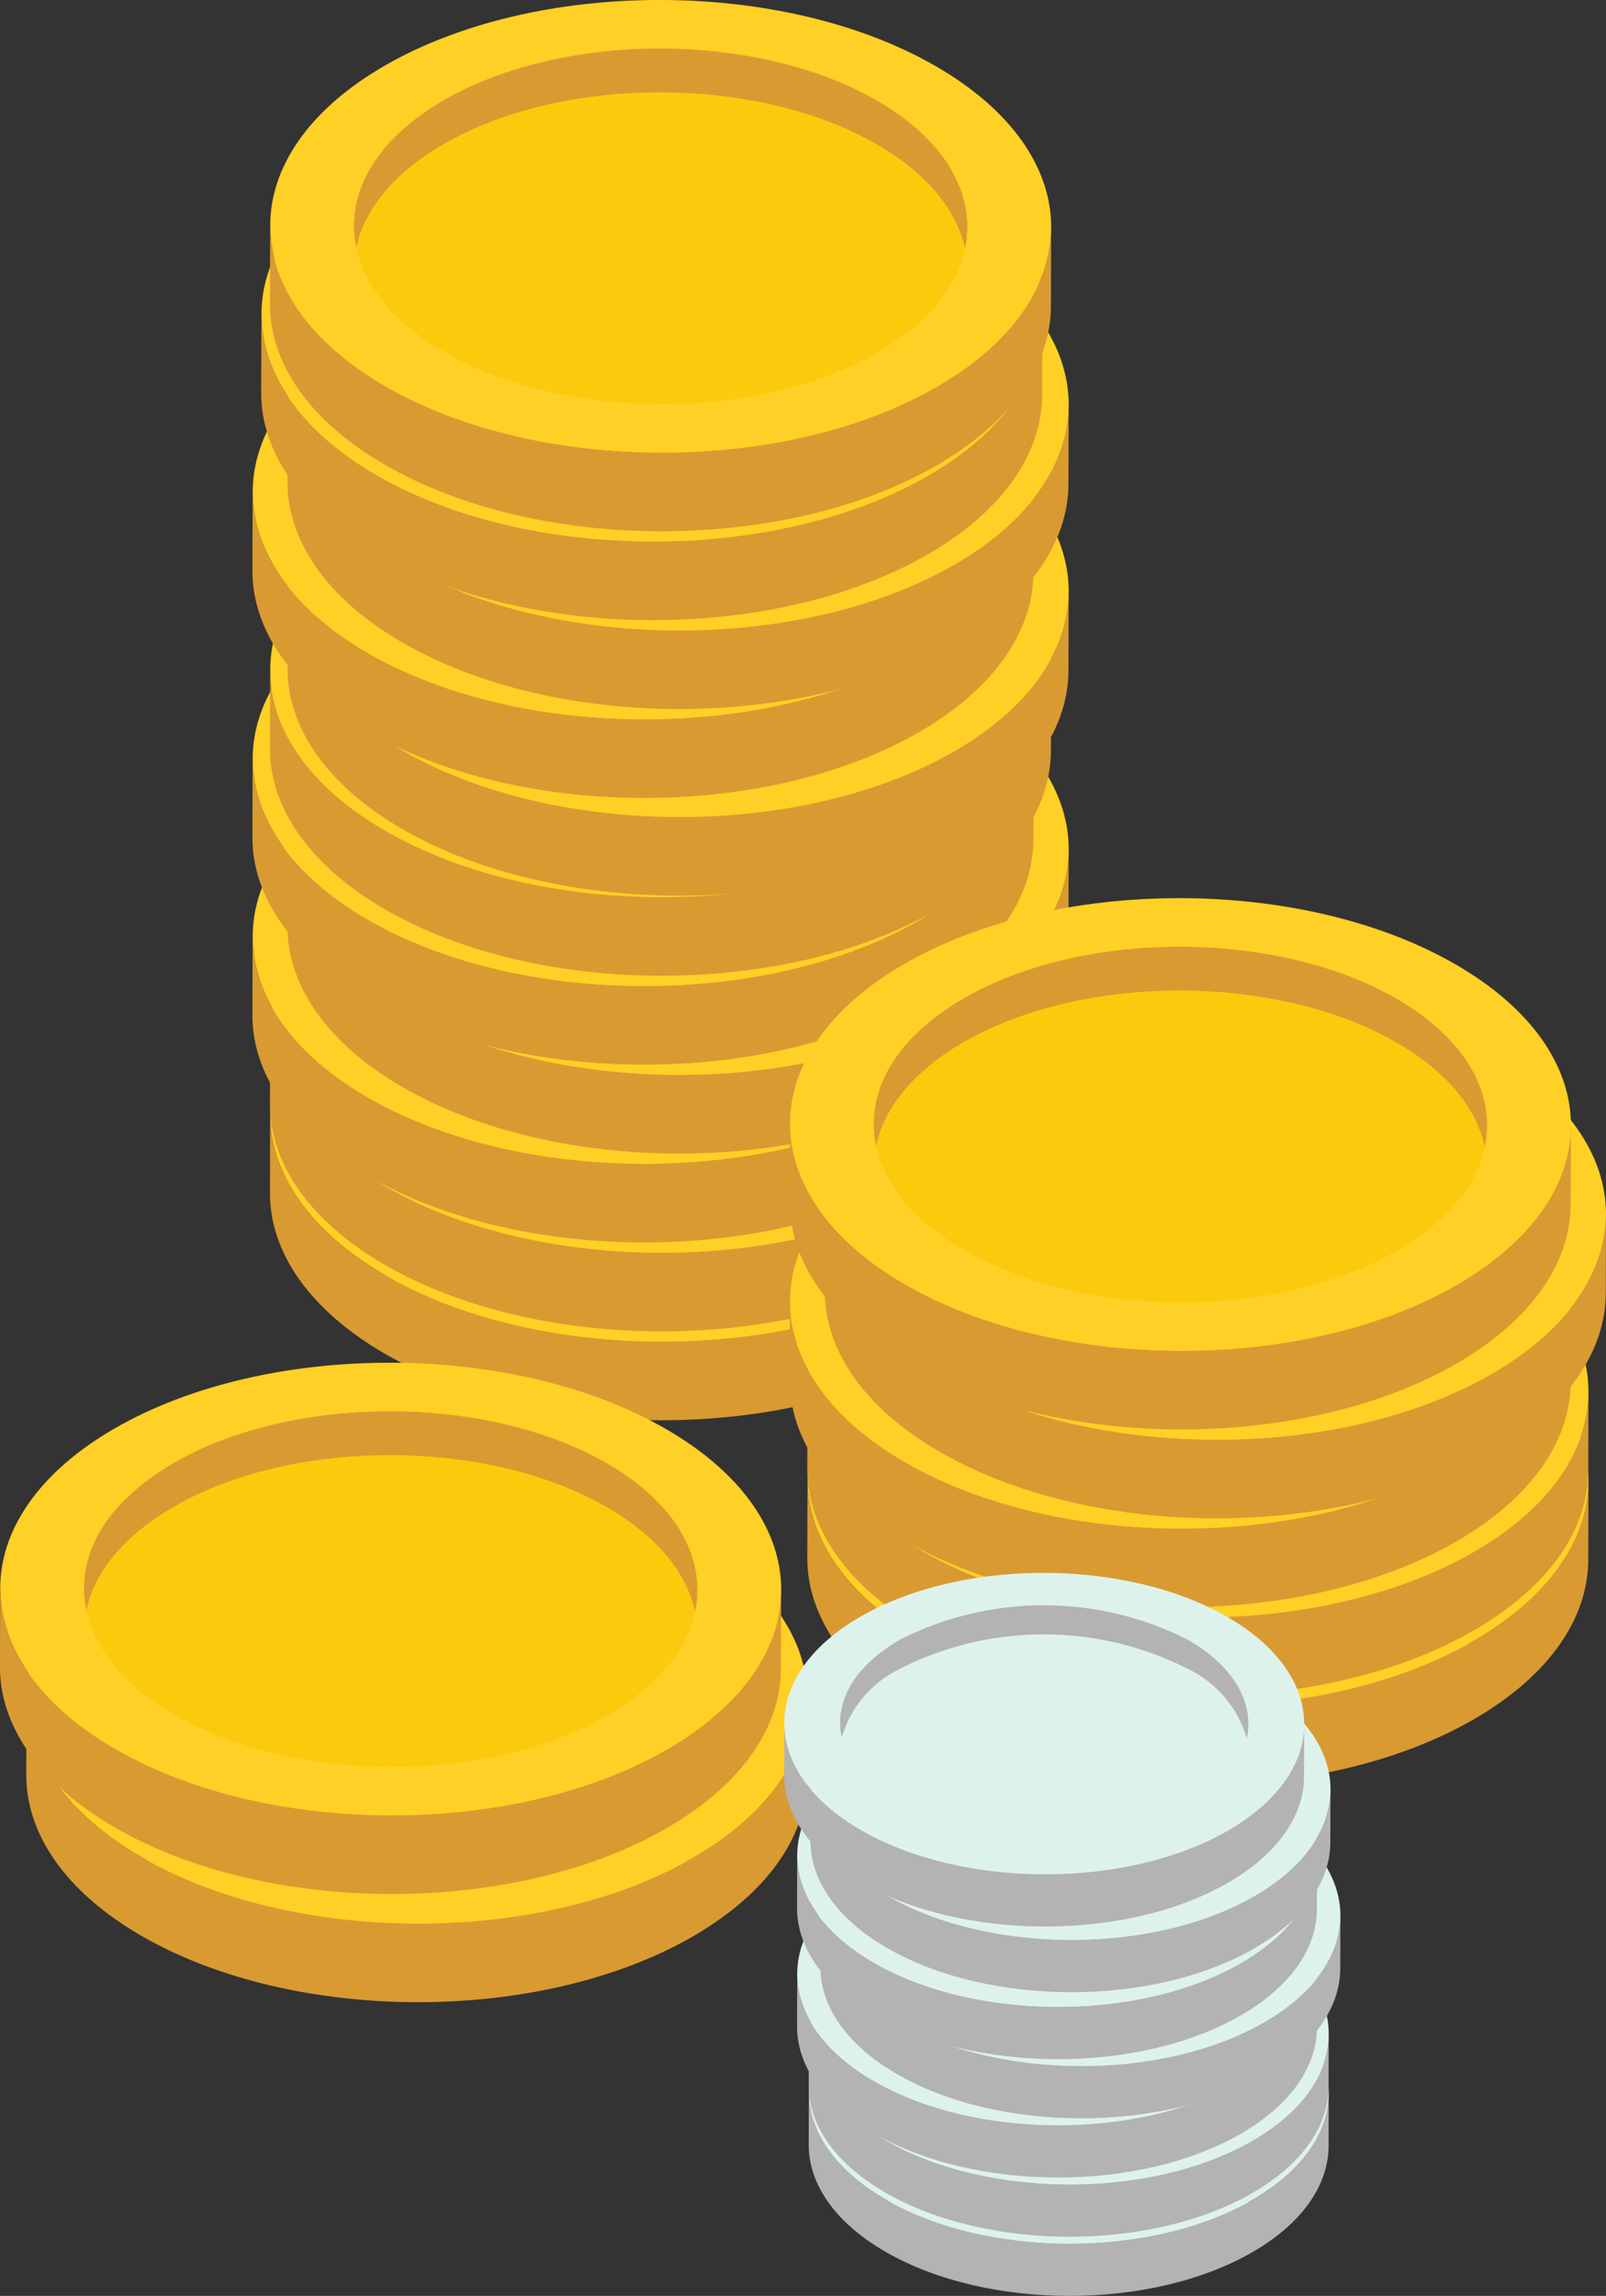 <svg xmlns="http://www.w3.org/2000/svg" width="80.793" height="115.433" viewBox="0 0 80.793 115.433">
  <rect x="0" y="0" width="80.793" height="115.433" fill="#333333" stroke="none"/>
  <g id="Group_555" data-name="Group 555" transform="translate(-960.203 -344.837)">
    <g id="Group_221" data-name="Group 221" transform="translate(972.903 344.836)">
      <g id="Group_130" data-name="Group 130" transform="translate(0.882 44.696)">
        <g id="Group_129" data-name="Group 129">
          <g id="Group_122" data-name="Group 122" transform="translate(4.482 2.439)">
            <path id="Path_118" data-name="Path 118" d="M217.378,484.972a8.811,8.811,0,0,0-4.213,4.615q.006-1.977.011-3.954a8.809,8.809,0,0,1,4.212-4.614c6.009-3.492,15.781-3.492,21.829,0,3.023,1.745,4.542,4.033,4.554,6.321q-.005,1.977-.011,3.954c-.013-2.288-1.532-4.576-4.555-6.321C233.158,481.48,223.386,481.48,217.378,484.972Z" transform="translate(-213.165 -478.399)" fill="#ffd025"/>
          </g>
          <g id="Group_123" data-name="Group 123" transform="translate(4.209 9.673)">
            <path id="Path_119" data-name="Path 119" d="M212.819,498.755a5.366,5.366,0,0,0-.273,1.663l.011-3.954a5.353,5.353,0,0,1,.273-1.663q0,.988-.006,1.977c0,.155,0,.362,0,.517l0,.756c0,.143,0,.334,0,.477A1.623,1.623,0,0,1,212.819,498.755Z" transform="translate(-212.546 -494.801)" fill="#ffd025"/>
          </g>
          <g id="Group_124" data-name="Group 124" transform="translate(4.209 11.336)">
            <path id="Path_120" data-name="Path 120" d="M243.426,498.659l-.011,3.954c-.007,2.273-1.5,4.544-4.486,6.278-6.009,3.492-15.781,3.492-21.826,0-3.043-1.757-4.563-4.063-4.557-6.366l.011-3.954c-.006,2.3,1.513,4.609,4.557,6.366,6.045,3.49,15.817,3.49,21.826,0C241.925,503.2,243.42,500.932,243.426,498.659Z" transform="translate(-212.546 -498.573)" fill="#fcca0d"/>
          </g>
          <g id="Group_125" data-name="Group 125" transform="translate(35.078 11.379)">
            <path id="Path_121" data-name="Path 121" d="M282.544,502.668v-.044q.005-1.977.011-3.954v.044C282.552,499.9,282.547,501.482,282.544,502.668Z" transform="translate(-282.544 -498.67)" fill="#ffd025"/>
          </g>
          <g id="Group_126" data-name="Group 126" transform="translate(4.22 2.439)">
            <path id="Path_122" data-name="Path 122" d="M238.886,481.017c6.045,3.49,6.077,9.151.068,12.642s-15.781,3.492-21.826,0-6.08-9.152-.071-12.644S232.838,477.526,238.886,481.017Z" transform="translate(-212.571 -478.399)" fill="#fcca0d"/>
          </g>
          <path id="Path_123" data-name="Path 123" d="M217.062,483.223c6.009-3.492,15.781-3.492,21.829,0,2.549,1.472,4.024,3.329,4.433,5.247.566-2.649-.911-5.419-4.433-7.452-6.048-3.492-15.82-3.492-21.829,0-3.475,2.019-4.925,4.763-4.364,7.394C213.1,486.515,214.555,484.68,217.062,483.223Z" transform="translate(-208.357 -475.959)" fill="#d99a32"/>
          <g id="Group_127" data-name="Group 127" transform="translate(0 11.322)">
            <path id="Path_124" data-name="Path 124" d="M242.3,498.653l-.011,3.954c-.008,2.893-1.91,5.783-5.71,7.991-7.645,4.443-20.083,4.443-27.778,0-3.874-2.237-5.808-5.172-5.8-8.1l.011-3.954c-.008,2.931,1.926,5.867,5.8,8.1,7.695,4.443,20.133,4.443,27.778,0C240.392,504.436,242.294,501.547,242.3,498.653Z" transform="translate(-203.002 -498.541)" fill="#d99a32"/>
          </g>
          <g id="Group_128" data-name="Group 128" transform="translate(0.011)">
            <path id="Path_125" data-name="Path 125" d="M236.519,476.2c7.695,4.443,7.736,11.648.088,16.092s-20.083,4.443-27.778,0-7.739-11.649-.094-16.092S228.821,471.756,236.519,476.2ZM211.794,490.57c6.045,3.49,15.817,3.49,21.826,0s5.977-9.152-.068-12.642-15.82-3.492-21.829,0-5.977,9.152.071,12.644" transform="translate(-203.028 -472.867)" fill="#ffd025"/>
          </g>
        </g>
      </g>
      <g id="Group_139" data-name="Group 139" transform="translate(0.882 40.227)">
        <g id="Group_138" data-name="Group 138">
          <g id="Group_131" data-name="Group 131" transform="translate(4.482 2.439)">
            <path id="Path_126" data-name="Path 126" d="M217.378,474.837a8.812,8.812,0,0,0-4.213,4.614q.006-1.977.011-3.954a8.81,8.81,0,0,1,4.212-4.615c6.009-3.492,15.781-3.492,21.829,0,3.023,1.745,4.542,4.033,4.554,6.321q-.005,1.977-.011,3.954c-.013-2.288-1.532-4.576-4.555-6.321C233.158,471.345,223.386,471.345,217.378,474.837Z" transform="translate(-213.165 -468.263)" fill="#ffd025"/>
          </g>
          <g id="Group_132" data-name="Group 132" transform="translate(4.209 9.673)">
            <path id="Path_127" data-name="Path 127" d="M212.819,488.62a5.368,5.368,0,0,0-.273,1.663l.011-3.954a5.353,5.353,0,0,1,.273-1.663q0,.988-.006,1.977c0,.155,0,.362,0,.517l0,.756c0,.143,0,.334,0,.477A1.616,1.616,0,0,1,212.819,488.62Z" transform="translate(-212.546 -484.666)" fill="#ffd025"/>
          </g>
          <g id="Group_133" data-name="Group 133" transform="translate(4.209 11.336)">
            <path id="Path_128" data-name="Path 128" d="M243.426,488.524l-.011,3.954c-.007,2.274-1.5,4.544-4.486,6.279-6.009,3.492-15.781,3.492-21.826,0-3.043-1.757-4.563-4.063-4.557-6.366l.011-3.954c-.006,2.3,1.513,4.609,4.557,6.366,6.045,3.49,15.817,3.49,21.826,0C241.925,493.068,243.42,490.8,243.426,488.524Z" transform="translate(-212.546 -488.438)" fill="#fcca0d"/>
          </g>
          <g id="Group_134" data-name="Group 134" transform="translate(35.078 11.379)">
            <path id="Path_129" data-name="Path 129" d="M282.544,492.533v-.043q.005-1.977.011-3.954v.044C282.552,489.765,282.547,491.346,282.544,492.533Z" transform="translate(-282.544 -488.535)" fill="#ffd025"/>
          </g>
          <g id="Group_135" data-name="Group 135" transform="translate(4.22 2.439)">
            <path id="Path_130" data-name="Path 130" d="M238.886,470.882c6.045,3.49,6.077,9.151.068,12.642s-15.781,3.492-21.826,0-6.08-9.152-.071-12.644S232.838,467.391,238.886,470.882Z" transform="translate(-212.571 -468.263)" fill="#fcca0d"/>
          </g>
          <path id="Path_131" data-name="Path 131" d="M217.062,473.087c6.009-3.492,15.781-3.492,21.829,0,2.549,1.472,4.024,3.329,4.433,5.247.566-2.649-.911-5.419-4.433-7.452-6.048-3.492-15.82-3.492-21.829,0-3.475,2.019-4.925,4.764-4.364,7.395C213.1,476.38,214.555,474.545,217.062,473.087Z" transform="translate(-208.357 -465.824)" fill="#d99a32"/>
          <g id="Group_136" data-name="Group 136" transform="translate(0 11.322)">
            <path id="Path_132" data-name="Path 132" d="M242.3,488.518l-.011,3.954c-.008,2.893-1.91,5.783-5.71,7.991-7.645,4.443-20.083,4.443-27.778,0-3.874-2.237-5.808-5.172-5.8-8.1l.011-3.954c-.008,2.931,1.926,5.867,5.8,8.1,7.695,4.443,20.133,4.443,27.778,0C240.392,494.3,242.294,491.411,242.3,488.518Z" transform="translate(-203.002 -488.406)" fill="#d99a32"/>
          </g>
          <g id="Group_137" data-name="Group 137" transform="translate(0.011)">
            <path id="Path_133" data-name="Path 133" d="M236.519,466.066c7.695,4.443,7.736,11.648.088,16.092s-20.083,4.443-27.778,0-7.739-11.649-.094-16.092S228.821,461.621,236.519,466.066Zm-24.725,14.369c6.045,3.49,15.817,3.49,21.826,0s5.977-9.152-.068-12.642-15.82-3.492-21.829,0-5.977,9.152.071,12.644" transform="translate(-203.028 -462.733)" fill="#ffd025"/>
          </g>
        </g>
      </g>
      <g id="Group_148" data-name="Group 148" transform="translate(0 35.757)">
        <g id="Group_147" data-name="Group 147">
          <g id="Group_140" data-name="Group 140" transform="translate(4.482 2.439)">
            <path id="Path_134" data-name="Path 134" d="M215.378,464.7a8.812,8.812,0,0,0-4.213,4.614q.006-1.977.011-3.954a8.811,8.811,0,0,1,4.212-4.614c6.009-3.492,15.781-3.492,21.829,0,3.023,1.745,4.542,4.033,4.554,6.321q-.005,1.977-.011,3.954c-.013-2.288-1.532-4.575-4.555-6.32C231.158,461.21,221.386,461.21,215.378,464.7Z" transform="translate(-211.165 -458.129)" fill="#ffd025"/>
          </g>
          <g id="Group_141" data-name="Group 141" transform="translate(4.209 9.672)">
            <path id="Path_135" data-name="Path 135" d="M210.819,478.484a5.366,5.366,0,0,0-.273,1.663l.011-3.954a5.356,5.356,0,0,1,.273-1.663q0,.989-.006,1.977c0,.155,0,.362,0,.517l0,.756c0,.143,0,.334,0,.477A1.617,1.617,0,0,1,210.819,478.484Z" transform="translate(-210.546 -474.53)" fill="#ffd025"/>
          </g>
          <g id="Group_142" data-name="Group 142" transform="translate(4.209 11.336)">
            <path id="Path_136" data-name="Path 136" d="M241.426,478.389l-.011,3.954c-.007,2.273-1.5,4.544-4.486,6.278-6.009,3.492-15.781,3.492-21.826,0-3.043-1.757-4.563-4.063-4.557-6.366l.011-3.954c-.006,2.3,1.513,4.609,4.557,6.366,6.045,3.491,15.817,3.49,21.826,0C239.925,482.932,241.42,480.662,241.426,478.389Z" transform="translate(-210.546 -478.303)" fill="#fcca0d"/>
          </g>
          <g id="Group_143" data-name="Group 143" transform="translate(35.078 11.379)">
            <path id="Path_137" data-name="Path 137" d="M280.544,482.4v-.044q.005-1.977.011-3.954v.043C280.552,479.629,280.547,481.211,280.544,482.4Z" transform="translate(-280.544 -478.4)" fill="#ffd025"/>
          </g>
          <g id="Group_144" data-name="Group 144" transform="translate(4.22 2.439)">
            <path id="Path_138" data-name="Path 138" d="M236.886,460.747c6.045,3.49,6.077,9.15.068,12.642s-15.781,3.492-21.826,0-6.08-9.152-.071-12.644S230.838,457.256,236.886,460.747Z" transform="translate(-210.571 -458.129)" fill="#fcca0d"/>
          </g>
          <path id="Path_139" data-name="Path 139" d="M215.062,462.952c6.009-3.492,15.781-3.492,21.829,0,2.549,1.472,4.024,3.329,4.433,5.247.566-2.649-.911-5.419-4.433-7.452-6.048-3.492-15.82-3.492-21.829,0-3.475,2.019-4.925,4.764-4.364,7.395C211.1,466.244,212.555,464.409,215.062,462.952Z" transform="translate(-206.357 -455.689)" fill="#d99a32"/>
          <g id="Group_145" data-name="Group 145" transform="translate(0 11.321)">
            <path id="Path_140" data-name="Path 140" d="M240.3,478.382l-.011,3.954c-.008,2.894-1.91,5.783-5.71,7.991-7.645,4.443-20.083,4.443-27.778,0-3.874-2.237-5.808-5.172-5.8-8.1l.011-3.954c-.008,2.931,1.926,5.867,5.8,8.1,7.695,4.443,20.133,4.443,27.778,0C238.392,484.165,240.294,481.276,240.3,478.382Z" transform="translate(-201.002 -478.27)" fill="#d99a32"/>
          </g>
          <g id="Group_146" data-name="Group 146" transform="translate(0.011)">
            <path id="Path_141" data-name="Path 141" d="M234.519,455.931c7.695,4.443,7.736,11.647.088,16.091s-20.083,4.443-27.778,0-7.739-11.649-.094-16.092S226.821,451.486,234.519,455.931ZM209.794,470.3c6.045,3.49,15.817,3.49,21.826,0s5.977-9.152-.068-12.642-15.82-3.492-21.829,0-5.977,9.152.071,12.644" transform="translate(-201.028 -452.598)" fill="#ffd025"/>
          </g>
        </g>
      </g>
      <g id="Group_157" data-name="Group 157" transform="translate(1.764 31.287)">
        <g id="Group_156" data-name="Group 156">
          <g id="Group_149" data-name="Group 149" transform="translate(4.482 2.439)">
            <path id="Path_142" data-name="Path 142" d="M219.378,454.566a8.813,8.813,0,0,0-4.213,4.615q.006-1.977.011-3.954a8.809,8.809,0,0,1,4.212-4.614c6.009-3.492,15.781-3.492,21.829,0,3.023,1.745,4.542,4.033,4.554,6.321q-.005,1.977-.011,3.954c-.013-2.288-1.532-4.576-4.555-6.321C235.158,451.074,225.386,451.074,219.378,454.566Z" transform="translate(-215.165 -447.993)" fill="#ffd025"/>
          </g>
          <g id="Group_150" data-name="Group 150" transform="translate(4.209 9.673)">
            <path id="Path_143" data-name="Path 143" d="M214.819,468.349a5.366,5.366,0,0,0-.273,1.663l.011-3.954a5.353,5.353,0,0,1,.273-1.663q0,.988-.006,1.977c0,.155,0,.363,0,.518l0,.756c0,.143,0,.334,0,.477A1.623,1.623,0,0,1,214.819,468.349Z" transform="translate(-214.546 -464.395)" fill="#ffd025"/>
          </g>
          <g id="Group_151" data-name="Group 151" transform="translate(4.209 11.336)">
            <path id="Path_144" data-name="Path 144" d="M245.426,468.253l-.011,3.954c-.007,2.273-1.5,4.544-4.486,6.278-6.009,3.492-15.781,3.492-21.826,0-3.043-1.757-4.563-4.063-4.557-6.366l.011-3.954c-.006,2.3,1.513,4.609,4.557,6.366,6.045,3.49,15.817,3.49,21.826,0C243.925,472.8,245.42,470.526,245.426,468.253Z" transform="translate(-214.546 -468.167)" fill="#fcca0d"/>
          </g>
          <g id="Group_152" data-name="Group 152" transform="translate(35.078 11.379)">
            <path id="Path_145" data-name="Path 145" d="M284.544,472.262v-.044q.005-1.977.011-3.954v.044C284.552,469.494,284.547,471.076,284.544,472.262Z" transform="translate(-284.544 -468.264)" fill="#ffd025"/>
          </g>
          <g id="Group_153" data-name="Group 153" transform="translate(4.22 2.439)">
            <path id="Path_146" data-name="Path 146" d="M240.886,450.612c6.045,3.49,6.077,9.151.068,12.642s-15.781,3.492-21.826,0-6.08-9.152-.071-12.644S234.838,447.12,240.886,450.612Z" transform="translate(-214.571 -447.993)" fill="#fcca0d"/>
          </g>
          <path id="Path_147" data-name="Path 147" d="M219.062,452.817c6.009-3.492,15.781-3.492,21.829,0,2.549,1.472,4.024,3.329,4.433,5.247.566-2.649-.911-5.419-4.433-7.452-6.048-3.491-15.82-3.491-21.829,0-3.475,2.019-4.925,4.764-4.364,7.394C215.1,456.109,216.555,454.274,219.062,452.817Z" transform="translate(-210.357 -445.554)" fill="#d99a32"/>
          <g id="Group_154" data-name="Group 154" transform="translate(0 11.322)">
            <path id="Path_148" data-name="Path 148" d="M244.3,468.247l-.011,3.954c-.008,2.894-1.91,5.783-5.71,7.991-7.645,4.443-20.083,4.443-27.778,0-3.874-2.237-5.808-5.172-5.8-8.1l.011-3.954c-.008,2.931,1.926,5.867,5.8,8.1,7.695,4.443,20.133,4.443,27.778,0C242.392,474.03,244.294,471.141,244.3,468.247Z" transform="translate(-205.002 -468.135)" fill="#d99a32"/>
          </g>
          <g id="Group_155" data-name="Group 155" transform="translate(0.011)">
            <path id="Path_149" data-name="Path 149" d="M238.519,445.795c7.695,4.443,7.736,11.648.088,16.092s-20.083,4.443-27.778,0-7.739-11.649-.094-16.091S230.821,441.35,238.519,445.795Zm-24.725,14.369c6.045,3.49,15.817,3.49,21.826,0s5.977-9.152-.068-12.642-15.82-3.491-21.829,0-5.977,9.152.071,12.644" transform="translate(-205.028 -442.462)" fill="#ffd025"/>
          </g>
        </g>
      </g>
      <g id="Group_166" data-name="Group 166" transform="translate(0 26.818)">
        <g id="Group_165" data-name="Group 165">
          <g id="Group_158" data-name="Group 158" transform="translate(4.482 2.439)">
            <path id="Path_150" data-name="Path 150" d="M215.378,444.431a8.812,8.812,0,0,0-4.213,4.614q.006-1.977.011-3.954a8.812,8.812,0,0,1,4.212-4.615c6.009-3.492,15.781-3.492,21.829,0,3.023,1.745,4.542,4.033,4.554,6.321q-.005,1.977-.011,3.954c-.013-2.288-1.532-4.576-4.555-6.321C231.158,440.939,221.386,440.939,215.378,444.431Z" transform="translate(-211.165 -437.858)" fill="#ffd025"/>
          </g>
          <g id="Group_159" data-name="Group 159" transform="translate(4.209 9.673)">
            <path id="Path_151" data-name="Path 151" d="M210.819,458.214a5.371,5.371,0,0,0-.273,1.664l.011-3.954a5.354,5.354,0,0,1,.273-1.663q0,.988-.006,1.977c0,.155,0,.362,0,.517l0,.756c0,.143,0,.334,0,.477A1.617,1.617,0,0,1,210.819,458.214Z" transform="translate(-210.546 -454.26)" fill="#ffd025"/>
          </g>
          <g id="Group_160" data-name="Group 160" transform="translate(4.209 11.336)">
            <path id="Path_152" data-name="Path 152" d="M241.426,458.118l-.011,3.954c-.007,2.273-1.5,4.544-4.486,6.278-6.009,3.492-15.781,3.492-21.826,0-3.043-1.757-4.563-4.063-4.557-6.366l.011-3.954c-.006,2.3,1.513,4.609,4.557,6.366,6.045,3.49,15.817,3.49,21.826,0C239.925,462.662,241.42,460.391,241.426,458.118Z" transform="translate(-210.546 -458.032)" fill="#fcca0d"/>
          </g>
          <g id="Group_161" data-name="Group 161" transform="translate(35.078 11.379)">
            <path id="Path_153" data-name="Path 153" d="M280.544,462.127v-.044q.005-1.977.011-3.954v.044C280.552,459.359,280.547,460.941,280.544,462.127Z" transform="translate(-280.544 -458.129)" fill="#ffd025"/>
          </g>
          <g id="Group_162" data-name="Group 162" transform="translate(4.22 2.439)">
            <path id="Path_154" data-name="Path 154" d="M236.886,440.476c6.045,3.49,6.077,9.151.068,12.642s-15.781,3.492-21.826,0-6.08-9.152-.071-12.644S230.838,436.985,236.886,440.476Z" transform="translate(-210.571 -437.858)" fill="#fcca0d"/>
          </g>
          <path id="Path_155" data-name="Path 155" d="M215.062,442.681c6.009-3.492,15.781-3.492,21.829,0,2.549,1.472,4.024,3.329,4.433,5.247.566-2.649-.911-5.419-4.433-7.452-6.048-3.492-15.82-3.492-21.829,0-3.475,2.019-4.925,4.764-4.364,7.395C211.1,445.974,212.555,444.139,215.062,442.681Z" transform="translate(-206.357 -435.418)" fill="#d99a32"/>
          <g id="Group_163" data-name="Group 163" transform="translate(0 11.322)">
            <path id="Path_156" data-name="Path 156" d="M240.3,458.112l-.011,3.954c-.008,2.893-1.91,5.783-5.71,7.991-7.645,4.443-20.083,4.443-27.778,0-3.874-2.237-5.808-5.172-5.8-8.1l.011-3.954c-.008,2.931,1.926,5.867,5.8,8.1,7.695,4.443,20.133,4.443,27.778,0C238.392,463.9,240.294,461.006,240.3,458.112Z" transform="translate(-201.002 -458)" fill="#d99a32"/>
          </g>
          <g id="Group_164" data-name="Group 164" transform="translate(0.011)">
            <path id="Path_157" data-name="Path 157" d="M234.519,435.66c7.695,4.443,7.736,11.648.088,16.092s-20.083,4.443-27.778,0-7.739-11.649-.094-16.092S226.821,431.215,234.519,435.66Zm-24.725,14.369c6.045,3.49,15.817,3.49,21.826,0s5.977-9.152-.068-12.642-15.82-3.492-21.829,0-5.977,9.152.071,12.644" transform="translate(-201.028 -432.326)" fill="#ffd025"/>
          </g>
        </g>
      </g>
      <g id="Group_175" data-name="Group 175" transform="translate(0.882 22.348)">
        <g id="Group_174" data-name="Group 174">
          <g id="Group_167" data-name="Group 167" transform="translate(4.482 2.439)">
            <path id="Path_158" data-name="Path 158" d="M217.378,434.3a8.812,8.812,0,0,0-4.213,4.614q.006-1.977.011-3.954a8.811,8.811,0,0,1,4.212-4.614c6.009-3.492,15.781-3.492,21.829,0,3.023,1.745,4.542,4.033,4.554,6.321q-.005,1.977-.011,3.954c-.013-2.288-1.532-4.576-4.555-6.321C233.158,430.8,223.386,430.8,217.378,434.3Z" transform="translate(-213.165 -427.723)" fill="#ffd025"/>
          </g>
          <g id="Group_168" data-name="Group 168" transform="translate(4.209 9.672)">
            <path id="Path_159" data-name="Path 159" d="M212.819,448.078a5.368,5.368,0,0,0-.273,1.663l.011-3.954a5.356,5.356,0,0,1,.273-1.664q0,.989-.006,1.977c0,.155,0,.362,0,.517l0,.756c0,.143,0,.334,0,.477A1.617,1.617,0,0,1,212.819,448.078Z" transform="translate(-212.546 -444.124)" fill="#ffd025"/>
          </g>
          <g id="Group_169" data-name="Group 169" transform="translate(4.209 11.336)">
            <path id="Path_160" data-name="Path 160" d="M243.426,447.983l-.011,3.954c-.007,2.273-1.5,4.544-4.486,6.278-6.009,3.492-15.781,3.492-21.826,0-3.043-1.757-4.563-4.063-4.557-6.366l.011-3.954c-.006,2.3,1.513,4.609,4.557,6.366,6.045,3.49,15.817,3.49,21.826,0C241.925,452.527,243.42,450.256,243.426,447.983Z" transform="translate(-212.546 -447.897)" fill="#fcca0d"/>
          </g>
          <g id="Group_170" data-name="Group 170" transform="translate(35.078 11.379)">
            <path id="Path_161" data-name="Path 161" d="M282.544,451.992v-.043q.005-1.977.011-3.954v.044C282.552,449.224,282.547,450.805,282.544,451.992Z" transform="translate(-282.544 -447.994)" fill="#ffd025"/>
          </g>
          <g id="Group_171" data-name="Group 171" transform="translate(4.22 2.439)">
            <path id="Path_162" data-name="Path 162" d="M238.886,430.341c6.045,3.49,6.077,9.151.068,12.642s-15.781,3.492-21.826,0-6.08-9.152-.071-12.644S232.838,426.85,238.886,430.341Z" transform="translate(-212.571 -427.723)" fill="#fcca0d"/>
          </g>
          <path id="Path_163" data-name="Path 163" d="M217.062,432.546c6.009-3.492,15.781-3.492,21.829,0,2.549,1.472,4.024,3.329,4.433,5.247.566-2.649-.911-5.419-4.433-7.452-6.048-3.492-15.82-3.492-21.829,0-3.475,2.019-4.925,4.764-4.364,7.395C213.1,435.839,214.555,434,217.062,432.546Z" transform="translate(-208.357 -425.283)" fill="#d99a32"/>
          <g id="Group_172" data-name="Group 172" transform="translate(0 11.322)">
            <path id="Path_164" data-name="Path 164" d="M242.3,447.977l-.011,3.954c-.008,2.893-1.91,5.783-5.71,7.991-7.645,4.443-20.083,4.443-27.778,0-3.874-2.237-5.808-5.172-5.8-8.1l.011-3.954c-.008,2.931,1.926,5.867,5.8,8.1,7.695,4.443,20.133,4.443,27.778,0C240.392,453.76,242.294,450.87,242.3,447.977Z" transform="translate(-203.002 -447.865)" fill="#d99a32"/>
          </g>
          <g id="Group_173" data-name="Group 173" transform="translate(0.011)">
            <path id="Path_165" data-name="Path 165" d="M236.519,425.525c7.695,4.443,7.736,11.647.088,16.092s-20.083,4.443-27.778,0-7.739-11.649-.094-16.092S228.821,421.08,236.519,425.525Zm-24.725,14.369c6.045,3.49,15.817,3.49,21.826,0s5.977-9.152-.068-12.642-15.82-3.492-21.829,0-5.977,9.152.071,12.644" transform="translate(-203.028 -422.191)" fill="#ffd025"/>
          </g>
        </g>
      </g>
      <g id="Group_184" data-name="Group 184" transform="translate(1.764 18.32)">
        <g id="Group_183" data-name="Group 183">
          <g id="Group_176" data-name="Group 176" transform="translate(4.482 2.439)">
            <path id="Path_166" data-name="Path 166" d="M219.378,425.161a8.81,8.81,0,0,0-4.213,4.614q.006-1.977.011-3.954a8.811,8.811,0,0,1,4.212-4.614c6.009-3.492,15.781-3.492,21.829,0,3.023,1.745,4.542,4.032,4.554,6.321q-.005,1.977-.011,3.954c-.013-2.288-1.532-4.575-4.555-6.321C235.158,421.669,225.386,421.669,219.378,425.161Z" transform="translate(-215.165 -418.587)" fill="#ffd025"/>
          </g>
          <g id="Group_177" data-name="Group 177" transform="translate(4.209 9.672)">
            <path id="Path_167" data-name="Path 167" d="M214.819,438.943a5.366,5.366,0,0,0-.273,1.663l.011-3.954a5.353,5.353,0,0,1,.273-1.663q0,.989-.006,1.977c0,.155,0,.362,0,.518l0,.756c0,.143,0,.334,0,.477A1.622,1.622,0,0,1,214.819,438.943Z" transform="translate(-214.546 -434.989)" fill="#ffd025"/>
          </g>
          <g id="Group_178" data-name="Group 178" transform="translate(4.209 11.336)">
            <path id="Path_168" data-name="Path 168" d="M245.426,438.848l-.011,3.954c-.007,2.273-1.5,4.544-4.486,6.278-6.009,3.492-15.781,3.492-21.826,0-3.043-1.757-4.563-4.063-4.557-6.366l.011-3.954c-.006,2.3,1.513,4.609,4.557,6.366,6.045,3.49,15.817,3.49,21.826,0C243.925,443.391,245.42,441.121,245.426,438.848Z" transform="translate(-214.546 -438.762)" fill="#fcca0d"/>
          </g>
          <g id="Group_179" data-name="Group 179" transform="translate(35.078 11.379)">
            <path id="Path_169" data-name="Path 169" d="M284.544,442.857v-.044q.005-1.977.011-3.954v.043C284.552,440.089,284.547,441.67,284.544,442.857Z" transform="translate(-284.544 -438.859)" fill="#ffd025"/>
          </g>
          <g id="Group_180" data-name="Group 180" transform="translate(4.22 2.439)">
            <path id="Path_170" data-name="Path 170" d="M240.886,421.206c6.045,3.49,6.077,9.15.068,12.642s-15.781,3.492-21.826,0-6.08-9.152-.071-12.644S234.838,417.715,240.886,421.206Z" transform="translate(-214.571 -418.587)" fill="#fcca0d"/>
          </g>
          <path id="Path_171" data-name="Path 171" d="M219.062,423.411c6.009-3.492,15.781-3.492,21.829,0,2.549,1.471,4.024,3.329,4.433,5.247.566-2.649-.911-5.419-4.433-7.452-6.048-3.492-15.82-3.492-21.829,0-3.475,2.019-4.925,4.764-4.364,7.395C215.1,426.7,216.555,424.868,219.062,423.411Z" transform="translate(-210.357 -416.148)" fill="#d99a32"/>
          <g id="Group_181" data-name="Group 181" transform="translate(0 11.322)">
            <path id="Path_172" data-name="Path 172" d="M244.3,438.841l-.011,3.954c-.008,2.894-1.91,5.783-5.71,7.991-7.645,4.443-20.083,4.443-27.778,0-3.874-2.236-5.808-5.172-5.8-8.1l.011-3.954c-.008,2.931,1.926,5.867,5.8,8.1,7.695,4.443,20.133,4.443,27.778,0C242.392,444.624,244.294,441.735,244.3,438.841Z" transform="translate(-205.002 -438.729)" fill="#d99a32"/>
          </g>
          <g id="Group_182" data-name="Group 182" transform="translate(0.011)">
            <path id="Path_173" data-name="Path 173" d="M238.519,416.389c7.695,4.443,7.736,11.648.088,16.092s-20.083,4.443-27.778,0-7.739-11.649-.094-16.092S230.821,411.945,238.519,416.389Zm-24.725,14.369c6.045,3.49,15.817,3.49,21.826,0s5.977-9.152-.068-12.642-15.82-3.492-21.829,0-5.977,9.152.071,12.644" transform="translate(-205.028 -413.056)" fill="#ffd025"/>
          </g>
        </g>
      </g>
      <g id="Group_193" data-name="Group 193" transform="translate(0 13.409)">
        <g id="Group_192" data-name="Group 192">
          <g id="Group_185" data-name="Group 185" transform="translate(4.482 2.439)">
            <path id="Path_174" data-name="Path 174" d="M215.378,414.025a8.811,8.811,0,0,0-4.213,4.615q.006-1.977.011-3.954a8.809,8.809,0,0,1,4.212-4.614c6.009-3.492,15.781-3.492,21.829,0,3.023,1.745,4.542,4.033,4.554,6.321q-.005,1.977-.011,3.954c-.013-2.288-1.532-4.576-4.555-6.321C231.158,410.533,221.386,410.533,215.378,414.025Z" transform="translate(-211.165 -407.452)" fill="#ffd025"/>
          </g>
          <g id="Group_186" data-name="Group 186" transform="translate(4.209 9.673)">
            <path id="Path_175" data-name="Path 175" d="M210.819,427.808a5.366,5.366,0,0,0-.273,1.663l.011-3.954a5.354,5.354,0,0,1,.273-1.663q0,.988-.006,1.977c0,.155,0,.362,0,.517l0,.756c0,.143,0,.334,0,.477A1.623,1.623,0,0,1,210.819,427.808Z" transform="translate(-210.546 -423.854)" fill="#ffd025"/>
          </g>
          <g id="Group_187" data-name="Group 187" transform="translate(4.209 11.336)">
            <path id="Path_176" data-name="Path 176" d="M241.426,427.712l-.011,3.954c-.007,2.273-1.5,4.544-4.486,6.278-6.009,3.492-15.781,3.492-21.826,0-3.043-1.757-4.563-4.063-4.557-6.366l.011-3.954c-.006,2.3,1.513,4.609,4.557,6.366,6.045,3.49,15.817,3.49,21.826,0C239.925,432.256,241.42,429.985,241.426,427.712Z" transform="translate(-210.546 -427.626)" fill="#fcca0d"/>
          </g>
          <g id="Group_188" data-name="Group 188" transform="translate(35.078 11.379)">
            <path id="Path_177" data-name="Path 177" d="M280.544,431.721v-.044q.005-1.977.011-3.954v.044C280.552,428.953,280.547,430.535,280.544,431.721Z" transform="translate(-280.544 -427.723)" fill="#ffd025"/>
          </g>
          <g id="Group_189" data-name="Group 189" transform="translate(4.22 2.439)">
            <path id="Path_178" data-name="Path 178" d="M236.886,410.07c6.045,3.49,6.077,9.151.068,12.642s-15.781,3.492-21.826,0-6.08-9.152-.071-12.644S230.838,406.579,236.886,410.07Z" transform="translate(-210.571 -407.452)" fill="#fcca0d"/>
          </g>
          <path id="Path_179" data-name="Path 179" d="M215.062,412.276c6.009-3.492,15.781-3.492,21.829,0,2.549,1.472,4.024,3.33,4.433,5.247.566-2.649-.911-5.419-4.433-7.452-6.048-3.492-15.82-3.492-21.829,0-3.475,2.019-4.925,4.763-4.364,7.394C211.1,415.568,212.555,413.733,215.062,412.276Z" transform="translate(-206.357 -405.012)" fill="#d99a32"/>
          <g id="Group_190" data-name="Group 190" transform="translate(0 11.322)">
            <path id="Path_180" data-name="Path 180" d="M240.3,427.706l-.011,3.954c-.008,2.893-1.91,5.783-5.71,7.991-7.645,4.443-20.083,4.443-27.778,0-3.874-2.237-5.808-5.172-5.8-8.1l.011-3.954c-.008,2.931,1.926,5.867,5.8,8.1,7.695,4.443,20.133,4.443,27.778,0C238.392,433.489,240.294,430.6,240.3,427.706Z" transform="translate(-201.002 -427.594)" fill="#d99a32"/>
          </g>
          <g id="Group_191" data-name="Group 191" transform="translate(0.011)">
            <path id="Path_181" data-name="Path 181" d="M234.519,405.254c7.695,4.443,7.736,11.648.088,16.092s-20.083,4.443-27.778,0-7.739-11.649-.094-16.092S226.821,400.809,234.519,405.254Zm-24.725,14.369c6.045,3.49,15.817,3.49,21.826,0s5.977-9.152-.068-12.642-15.82-3.492-21.829,0-5.977,9.152.071,12.644" transform="translate(-201.028 -401.92)" fill="#ffd025"/>
          </g>
        </g>
      </g>
      <g id="Group_202" data-name="Group 202" transform="translate(1.764 8.939)">
        <g id="Group_201" data-name="Group 201">
          <g id="Group_194" data-name="Group 194" transform="translate(4.482 2.439)">
            <path id="Path_182" data-name="Path 182" d="M219.378,403.89a8.812,8.812,0,0,0-4.213,4.614q.006-1.977.011-3.954a8.81,8.81,0,0,1,4.212-4.615c6.009-3.492,15.781-3.492,21.829,0,3.023,1.745,4.542,4.033,4.554,6.321q-.005,1.977-.011,3.954c-.013-2.288-1.532-4.576-4.555-6.321C235.158,400.4,225.386,400.4,219.378,403.89Z" transform="translate(-215.165 -397.316)" fill="#ffd025"/>
          </g>
          <g id="Group_195" data-name="Group 195" transform="translate(4.209 9.673)">
            <path id="Path_183" data-name="Path 183" d="M214.819,417.673a5.368,5.368,0,0,0-.273,1.663l.011-3.954a5.353,5.353,0,0,1,.273-1.663q0,.988-.006,1.977c0,.155,0,.362,0,.517l0,.756c0,.143,0,.334,0,.477A1.617,1.617,0,0,1,214.819,417.673Z" transform="translate(-214.546 -413.719)" fill="#ffd025"/>
          </g>
          <g id="Group_196" data-name="Group 196" transform="translate(4.209 11.336)">
            <path id="Path_184" data-name="Path 184" d="M245.426,417.577l-.011,3.954c-.007,2.274-1.5,4.544-4.486,6.278-6.009,3.492-15.781,3.492-21.826,0-3.043-1.757-4.563-4.063-4.557-6.366l.011-3.954c-.006,2.3,1.513,4.609,4.557,6.366,6.045,3.49,15.817,3.49,21.826,0C243.925,422.121,245.42,419.85,245.426,417.577Z" transform="translate(-214.546 -417.491)" fill="#fcca0d"/>
          </g>
          <g id="Group_197" data-name="Group 197" transform="translate(35.078 11.379)">
            <path id="Path_185" data-name="Path 185" d="M284.544,421.586v-.043q.005-1.977.011-3.954v.044C284.552,418.818,284.547,420.4,284.544,421.586Z" transform="translate(-284.544 -417.588)" fill="#ffd025"/>
          </g>
          <g id="Group_198" data-name="Group 198" transform="translate(4.22 2.439)">
            <path id="Path_186" data-name="Path 186" d="M240.886,399.935c6.045,3.49,6.077,9.151.068,12.642s-15.781,3.492-21.826,0-6.08-9.152-.071-12.644S234.838,396.444,240.886,399.935Z" transform="translate(-214.571 -397.316)" fill="#fcca0d"/>
          </g>
          <path id="Path_187" data-name="Path 187" d="M219.062,402.14c6.009-3.492,15.781-3.492,21.829,0,2.549,1.472,4.024,3.329,4.433,5.247.566-2.649-.911-5.419-4.433-7.452-6.048-3.492-15.82-3.492-21.829,0-3.475,2.019-4.925,4.764-4.364,7.395C215.1,405.433,216.555,403.6,219.062,402.14Z" transform="translate(-210.357 -394.877)" fill="#d99a32"/>
          <g id="Group_199" data-name="Group 199" transform="translate(0 11.322)">
            <path id="Path_188" data-name="Path 188" d="M244.3,417.571l-.011,3.954c-.008,2.893-1.91,5.783-5.71,7.991-7.645,4.443-20.083,4.443-27.778,0-3.874-2.237-5.808-5.172-5.8-8.1l.011-3.954c-.008,2.931,1.926,5.867,5.8,8.1,7.695,4.443,20.133,4.443,27.778,0C242.392,423.354,244.294,420.464,244.3,417.571Z" transform="translate(-205.002 -417.459)" fill="#d99a32"/>
          </g>
          <g id="Group_200" data-name="Group 200" transform="translate(0.011)">
            <path id="Path_189" data-name="Path 189" d="M238.519,395.119c7.695,4.443,7.736,11.648.088,16.092s-20.083,4.443-27.778,0-7.739-11.649-.094-16.092S230.821,390.674,238.519,395.119Zm-24.725,14.369c6.045,3.49,15.817,3.49,21.826,0s5.977-9.152-.068-12.642-15.82-3.492-21.829,0-5.977,9.152.071,12.644" transform="translate(-205.028 -391.785)" fill="#ffd025"/>
          </g>
        </g>
      </g>
      <g id="Group_211" data-name="Group 211" transform="translate(0.441 4.47)">
        <g id="Group_210" data-name="Group 210">
          <g id="Group_203" data-name="Group 203" transform="translate(4.482 2.439)">
            <path id="Path_190" data-name="Path 190" d="M216.378,393.755a8.812,8.812,0,0,0-4.213,4.614q.006-1.977.011-3.954a8.811,8.811,0,0,1,4.212-4.614c6.009-3.492,15.781-3.492,21.829,0,3.023,1.745,4.542,4.033,4.554,6.321q-.005,1.977-.011,3.954c-.013-2.288-1.532-4.575-4.555-6.321C232.158,390.263,222.386,390.263,216.378,393.755Z" transform="translate(-212.165 -387.181)" fill="#ffd025"/>
          </g>
          <g id="Group_204" data-name="Group 204" transform="translate(4.209 9.672)">
            <path id="Path_191" data-name="Path 191" d="M211.819,407.537a5.366,5.366,0,0,0-.273,1.663l.011-3.954a5.355,5.355,0,0,1,.273-1.663q0,.989-.006,1.977c0,.155,0,.362,0,.517l0,.756c0,.143,0,.334,0,.477A1.617,1.617,0,0,1,211.819,407.537Z" transform="translate(-211.546 -403.583)" fill="#ffd025"/>
          </g>
          <g id="Group_205" data-name="Group 205" transform="translate(4.209 11.336)">
            <path id="Path_192" data-name="Path 192" d="M242.426,407.442l-.011,3.954c-.007,2.273-1.5,4.544-4.486,6.278-6.009,3.492-15.781,3.492-21.826,0-3.043-1.757-4.563-4.063-4.557-6.366l.011-3.954c-.006,2.3,1.513,4.609,4.557,6.366,6.045,3.49,15.817,3.49,21.826,0C240.925,411.985,242.42,409.715,242.426,407.442Z" transform="translate(-211.546 -407.356)" fill="#fcca0d"/>
          </g>
          <g id="Group_206" data-name="Group 206" transform="translate(35.078 11.379)">
            <path id="Path_193" data-name="Path 193" d="M281.544,411.451v-.044q.005-1.977.011-3.954v.043C281.552,408.682,281.547,410.264,281.544,411.451Z" transform="translate(-281.544 -407.453)" fill="#ffd025"/>
          </g>
          <g id="Group_207" data-name="Group 207" transform="translate(4.22 2.439)">
            <path id="Path_194" data-name="Path 194" d="M237.886,389.8c6.045,3.49,6.077,9.15.068,12.642s-15.781,3.492-21.826,0-6.08-9.152-.071-12.644S231.838,386.309,237.886,389.8Z" transform="translate(-211.571 -387.181)" fill="#fcca0d"/>
          </g>
          <path id="Path_195" data-name="Path 195" d="M216.062,392.005c6.009-3.492,15.781-3.492,21.829,0,2.549,1.472,4.024,3.329,4.433,5.247.566-2.649-.911-5.419-4.433-7.452-6.048-3.492-15.82-3.492-21.829,0-3.475,2.019-4.925,4.764-4.364,7.395C212.1,395.3,213.555,393.462,216.062,392.005Z" transform="translate(-207.357 -384.742)" fill="#d99a32"/>
          <g id="Group_208" data-name="Group 208" transform="translate(0 11.321)">
            <path id="Path_196" data-name="Path 196" d="M241.3,407.435l-.011,3.954c-.008,2.894-1.91,5.783-5.71,7.991-7.645,4.443-20.083,4.443-27.778,0-3.874-2.237-5.808-5.172-5.8-8.1l.011-3.954c-.008,2.931,1.926,5.867,5.8,8.1,7.695,4.443,20.133,4.443,27.778,0C239.392,413.218,241.294,410.329,241.3,407.435Z" transform="translate(-202.002 -407.323)" fill="#d99a32"/>
          </g>
          <g id="Group_209" data-name="Group 209" transform="translate(0.011)">
            <path id="Path_197" data-name="Path 197" d="M235.519,384.984c7.695,4.443,7.736,11.647.088,16.091s-20.083,4.443-27.778,0-7.739-11.649-.094-16.092S227.821,380.539,235.519,384.984Zm-24.725,14.368c6.045,3.49,15.817,3.49,21.826,0s5.977-9.152-.068-12.642-15.82-3.492-21.829,0-5.977,9.152.071,12.644" transform="translate(-202.028 -381.651)" fill="#ffd025"/>
          </g>
        </g>
      </g>
      <g id="Group_220" data-name="Group 220" transform="translate(0.882 0)">
        <g id="Group_219" data-name="Group 219">
          <g id="Group_212" data-name="Group 212" transform="translate(4.482 2.439)">
            <path id="Path_198" data-name="Path 198" d="M217.378,383.619a8.813,8.813,0,0,0-4.213,4.615q.006-1.977.011-3.954a8.81,8.81,0,0,1,4.212-4.614c6.009-3.492,15.781-3.492,21.829,0,3.023,1.745,4.542,4.033,4.554,6.321q-.005,1.977-.011,3.954c-.013-2.288-1.532-4.576-4.555-6.321C233.158,380.127,223.386,380.127,217.378,383.619Z" transform="translate(-213.165 -377.046)" fill="#ffd025"/>
          </g>
          <g id="Group_213" data-name="Group 213" transform="translate(4.209 9.673)">
            <path id="Path_199" data-name="Path 199" d="M212.819,397.4a5.366,5.366,0,0,0-.273,1.663l.011-3.954a5.353,5.353,0,0,1,.273-1.663q0,.988-.006,1.977c0,.155,0,.362,0,.518l0,.756c0,.143,0,.334,0,.477A1.623,1.623,0,0,1,212.819,397.4Z" transform="translate(-212.546 -393.448)" fill="#ffd025"/>
          </g>
          <g id="Group_214" data-name="Group 214" transform="translate(4.209 11.336)">
            <path id="Path_200" data-name="Path 200" d="M243.426,397.306l-.011,3.954c-.007,2.273-1.5,4.544-4.486,6.278-6.009,3.492-15.781,3.492-21.826,0-3.043-1.757-4.563-4.063-4.557-6.366l.011-3.954c-.006,2.3,1.513,4.609,4.557,6.366,6.045,3.49,15.817,3.49,21.826,0C241.925,401.85,243.42,399.579,243.426,397.306Z" transform="translate(-212.546 -397.22)" fill="#fcca0d"/>
          </g>
          <g id="Group_215" data-name="Group 215" transform="translate(35.078 11.379)">
            <path id="Path_201" data-name="Path 201" d="M282.544,401.315v-.044q.005-1.977.011-3.954v.044C282.552,398.547,282.547,400.129,282.544,401.315Z" transform="translate(-282.544 -397.317)" fill="#ffd025"/>
          </g>
          <g id="Group_216" data-name="Group 216" transform="translate(4.22 2.439)">
            <path id="Path_202" data-name="Path 202" d="M238.886,379.665c6.045,3.49,6.077,9.151.068,12.642s-15.781,3.492-21.826,0-6.08-9.152-.071-12.644S232.838,376.173,238.886,379.665Z" transform="translate(-212.571 -377.046)" fill="#fcca0d"/>
          </g>
          <path id="Path_203" data-name="Path 203" d="M217.062,381.87c6.009-3.492,15.781-3.492,21.829,0,2.549,1.472,4.024,3.33,4.433,5.247.566-2.649-.911-5.418-4.433-7.452-6.048-3.491-15.82-3.491-21.829,0-3.475,2.019-4.925,4.763-4.364,7.394C213.1,385.162,214.555,383.327,217.062,381.87Z" transform="translate(-208.357 -374.607)" fill="#d99a32"/>
          <g id="Group_217" data-name="Group 217" transform="translate(0 11.322)">
            <path id="Path_204" data-name="Path 204" d="M242.3,397.3l-.011,3.954c-.008,2.894-1.91,5.783-5.71,7.991-7.645,4.443-20.083,4.443-27.778,0-3.874-2.237-5.808-5.172-5.8-8.1l.011-3.954c-.008,2.931,1.926,5.867,5.8,8.1,7.695,4.443,20.133,4.443,27.778,0C240.392,403.083,242.294,400.194,242.3,397.3Z" transform="translate(-203.002 -397.188)" fill="#d99a32"/>
          </g>
          <g id="Group_218" data-name="Group 218" transform="translate(0.011)">
            <path id="Path_205" data-name="Path 205" d="M236.519,374.848c7.695,4.443,7.736,11.648.088,16.092s-20.083,4.443-27.778,0-7.739-11.649-.094-16.091S228.821,370.4,236.519,374.848Zm-24.725,14.369c6.045,3.49,15.817,3.49,21.826,0s5.977-9.152-.068-12.642-15.82-3.491-21.829,0-5.977,9.152.071,12.644" transform="translate(-203.028 -371.515)" fill="#ffd025"/>
          </g>
        </g>
      </g>
    </g>
    <g id="Group_267" data-name="Group 267" transform="translate(999.933 389.995)">
      <g id="Group_230" data-name="Group 230" transform="translate(0.882 17.879)">
        <g id="Group_229" data-name="Group 229">
          <g id="Group_222" data-name="Group 222" transform="translate(4.481 2.439)">
            <path id="Path_208" data-name="Path 208" d="M278.669,526.562a8.812,8.812,0,0,0-4.213,4.614q.006-1.977.011-3.954a8.811,8.811,0,0,1,4.212-4.614c6.009-3.492,15.781-3.492,21.829,0,3.023,1.745,4.542,4.032,4.554,6.321l-.011,3.954c-.012-2.288-1.532-4.575-4.555-6.321C294.449,523.069,284.677,523.07,278.669,526.562Z" transform="translate(-274.456 -519.989)" fill="#ffd025"/>
          </g>
          <g id="Group_223" data-name="Group 223" transform="translate(4.208 9.672)">
            <path id="Path_209" data-name="Path 209" d="M274.11,540.344a5.365,5.365,0,0,0-.273,1.663l.011-3.954a5.354,5.354,0,0,1,.273-1.663q0,.989-.006,1.977v.518l0,.756c0,.143,0,.334,0,.477A1.629,1.629,0,0,1,274.11,540.344Z" transform="translate(-273.837 -536.39)" fill="#ffd025"/>
          </g>
          <g id="Group_224" data-name="Group 224" transform="translate(4.208 11.336)">
            <path id="Path_210" data-name="Path 210" d="M304.717,540.249l-.011,3.954c-.007,2.273-1.5,4.544-4.486,6.279-6.009,3.492-15.781,3.492-21.826,0-3.043-1.757-4.563-4.063-4.557-6.366l.011-3.954c-.007,2.3,1.513,4.609,4.557,6.366,6.045,3.49,15.817,3.49,21.826,0C303.216,544.792,304.711,542.522,304.717,540.249Z" transform="translate(-273.837 -540.163)" fill="#fcca0d"/>
          </g>
          <g id="Group_225" data-name="Group 225" transform="translate(35.077 11.379)">
            <path id="Path_211" data-name="Path 211" d="M343.835,544.258v-.044q.005-1.977.011-3.954v.043C343.843,541.49,343.838,543.071,343.835,544.258Z" transform="translate(-343.835 -540.26)" fill="#ffd025"/>
          </g>
          <g id="Group_226" data-name="Group 226" transform="translate(4.22 2.439)">
            <path id="Path_212" data-name="Path 212" d="M300.177,522.607c6.045,3.49,6.077,9.15.068,12.642s-15.781,3.492-21.826,0-6.08-9.152-.071-12.644S294.129,519.116,300.177,522.607Z" transform="translate(-273.863 -519.989)" fill="#fcca0d"/>
          </g>
          <path id="Path_213" data-name="Path 213" d="M278.353,524.812c6.009-3.492,15.781-3.492,21.829,0,2.549,1.472,4.024,3.329,4.433,5.247.566-2.649-.911-5.419-4.433-7.452-6.048-3.492-15.82-3.492-21.829,0-3.475,2.019-4.925,4.764-4.364,7.395C274.395,528.1,275.846,526.269,278.353,524.812Z" transform="translate(-269.648 -517.549)" fill="#d99a32"/>
          <g id="Group_227" data-name="Group 227" transform="translate(0 11.321)">
            <path id="Path_214" data-name="Path 214" d="M303.593,540.242l-.011,3.954c-.008,2.894-1.91,5.783-5.71,7.991-7.645,4.443-20.083,4.443-27.778,0-3.874-2.236-5.809-5.172-5.8-8.1l.011-3.954c-.008,2.931,1.926,5.867,5.8,8.1,7.695,4.443,20.133,4.443,27.778,0C301.683,546.025,303.585,543.136,303.593,540.242Z" transform="translate(-264.294 -540.13)" fill="#d99a32"/>
          </g>
          <g id="Group_228" data-name="Group 228" transform="translate(0.011)">
            <path id="Path_215" data-name="Path 215" d="M297.81,517.791c7.695,4.443,7.735,11.647.088,16.091s-20.083,4.443-27.778,0-7.739-11.649-.093-16.092S290.112,513.346,297.81,517.791Zm-24.725,14.369c6.045,3.49,15.817,3.49,21.826,0s5.977-9.152-.068-12.642-15.82-3.492-21.829,0-5.976,9.152.071,12.644" transform="translate(-264.319 -514.458)" fill="#ffd025"/>
          </g>
        </g>
      </g>
      <g id="Group_239" data-name="Group 239" transform="translate(0.882 13.409)">
        <g id="Group_238" data-name="Group 238">
          <g id="Group_231" data-name="Group 231" transform="translate(4.481 2.439)">
            <path id="Path_216" data-name="Path 216" d="M278.669,516.426a8.813,8.813,0,0,0-4.213,4.615q.006-1.977.011-3.954a8.81,8.81,0,0,1,4.212-4.614c6.009-3.492,15.781-3.492,21.829,0,3.023,1.745,4.542,4.033,4.554,6.321l-.011,3.954c-.012-2.288-1.532-4.576-4.555-6.321C294.449,512.934,284.677,512.934,278.669,516.426Z" transform="translate(-274.456 -509.853)" fill="#ffd025"/>
          </g>
          <g id="Group_232" data-name="Group 232" transform="translate(4.208 9.673)">
            <path id="Path_217" data-name="Path 217" d="M274.11,530.209a5.365,5.365,0,0,0-.273,1.663l.011-3.954a5.354,5.354,0,0,1,.273-1.663q0,.988-.006,1.977v.518l0,.756c0,.143,0,.334,0,.477A1.63,1.63,0,0,1,274.11,530.209Z" transform="translate(-273.837 -526.255)" fill="#ffd025"/>
          </g>
          <g id="Group_233" data-name="Group 233" transform="translate(4.208 11.336)">
            <path id="Path_218" data-name="Path 218" d="M304.717,530.113l-.011,3.954c-.007,2.273-1.5,4.544-4.486,6.279-6.009,3.492-15.781,3.492-21.826,0-3.043-1.757-4.563-4.063-4.557-6.366l.011-3.954c-.007,2.3,1.513,4.609,4.557,6.366,6.045,3.49,15.817,3.49,21.826,0C303.216,534.657,304.711,532.386,304.717,530.113Z" transform="translate(-273.837 -530.027)" fill="#fcca0d"/>
          </g>
          <g id="Group_234" data-name="Group 234" transform="translate(35.077 11.379)">
            <path id="Path_219" data-name="Path 219" d="M343.835,534.122v-.044q.005-1.977.011-3.954v.044C343.843,531.354,343.838,532.936,343.835,534.122Z" transform="translate(-343.835 -530.124)" fill="#ffd025"/>
          </g>
          <g id="Group_235" data-name="Group 235" transform="translate(4.22 2.439)">
            <path id="Path_220" data-name="Path 220" d="M300.177,512.472c6.045,3.49,6.077,9.151.068,12.642s-15.781,3.492-21.826,0-6.08-9.152-.071-12.644S294.129,508.98,300.177,512.472Z" transform="translate(-273.863 -509.853)" fill="#fcca0d"/>
          </g>
          <path id="Path_221" data-name="Path 221" d="M278.353,514.677c6.009-3.492,15.781-3.492,21.829,0,2.549,1.472,4.024,3.329,4.433,5.247.566-2.649-.911-5.419-4.433-7.452-6.048-3.492-15.82-3.491-21.829,0-3.475,2.019-4.925,4.763-4.364,7.394C274.395,517.969,275.846,516.134,278.353,514.677Z" transform="translate(-269.648 -507.414)" fill="#d99a32"/>
          <g id="Group_236" data-name="Group 236" transform="translate(0 11.322)">
            <path id="Path_222" data-name="Path 222" d="M303.593,530.107l-.011,3.954c-.008,2.893-1.91,5.783-5.71,7.991-7.645,4.443-20.083,4.443-27.778,0-3.874-2.237-5.809-5.172-5.8-8.1l.011-3.954c-.008,2.931,1.926,5.867,5.8,8.1,7.695,4.443,20.133,4.443,27.778,0C301.683,535.89,303.585,533,303.593,530.107Z" transform="translate(-264.294 -529.995)" fill="#d99a32"/>
          </g>
          <g id="Group_237" data-name="Group 237" transform="translate(0.011)">
            <path id="Path_223" data-name="Path 223" d="M297.81,507.655c7.695,4.443,7.735,11.648.088,16.092s-20.083,4.443-27.778,0-7.739-11.649-.093-16.091S290.112,503.21,297.81,507.655Zm-24.725,14.369c6.045,3.49,15.817,3.49,21.826,0s5.977-9.152-.068-12.642-15.82-3.491-21.829,0-5.976,9.152.071,12.644" transform="translate(-264.319 -504.322)" fill="#ffd025"/>
          </g>
        </g>
      </g>
      <g id="Group_248" data-name="Group 248" transform="translate(0 8.939)">
        <g id="Group_247" data-name="Group 247">
          <g id="Group_240" data-name="Group 240" transform="translate(4.481 2.439)">
            <path id="Path_224" data-name="Path 224" d="M276.669,506.291a8.814,8.814,0,0,0-4.213,4.614q.006-1.977.011-3.954a8.81,8.81,0,0,1,4.212-4.615c6.009-3.492,15.781-3.492,21.829,0,3.023,1.745,4.542,4.033,4.554,6.321l-.011,3.954c-.012-2.288-1.532-4.576-4.555-6.321C292.449,502.8,282.677,502.8,276.669,506.291Z" transform="translate(-272.456 -499.717)" fill="#ffd025"/>
          </g>
          <g id="Group_241" data-name="Group 241" transform="translate(4.208 9.673)">
            <path id="Path_225" data-name="Path 225" d="M272.11,520.074a5.366,5.366,0,0,0-.273,1.663l.011-3.954a5.354,5.354,0,0,1,.273-1.663q0,.988-.006,1.977v.517l0,.756c0,.143,0,.334,0,.477A1.624,1.624,0,0,1,272.11,520.074Z" transform="translate(-271.837 -516.12)" fill="#ffd025"/>
          </g>
          <g id="Group_242" data-name="Group 242" transform="translate(4.208 11.336)">
            <path id="Path_226" data-name="Path 226" d="M302.717,519.978l-.011,3.954c-.007,2.274-1.5,4.544-4.486,6.279-6.009,3.492-15.781,3.492-21.826,0-3.043-1.757-4.563-4.063-4.557-6.366l.011-3.954c-.007,2.3,1.513,4.609,4.557,6.366,6.045,3.49,15.817,3.49,21.826,0C301.216,524.522,302.711,522.251,302.717,519.978Z" transform="translate(-271.837 -519.892)" fill="#fcca0d"/>
          </g>
          <g id="Group_243" data-name="Group 243" transform="translate(35.077 11.379)">
            <path id="Path_227" data-name="Path 227" d="M341.835,523.987v-.043q.005-1.977.011-3.954v.044C341.843,521.219,341.838,522.8,341.835,523.987Z" transform="translate(-341.835 -519.989)" fill="#ffd025"/>
          </g>
          <g id="Group_244" data-name="Group 244" transform="translate(4.22 2.439)">
            <path id="Path_228" data-name="Path 228" d="M298.177,502.336c6.045,3.49,6.077,9.151.068,12.642s-15.781,3.492-21.826,0-6.08-9.152-.071-12.644S292.129,498.845,298.177,502.336Z" transform="translate(-271.863 -499.717)" fill="#fcca0d"/>
          </g>
          <path id="Path_229" data-name="Path 229" d="M276.354,504.541c6.009-3.492,15.781-3.492,21.829,0,2.549,1.472,4.024,3.329,4.433,5.247.566-2.649-.911-5.419-4.433-7.452-6.048-3.492-15.82-3.492-21.829,0-3.475,2.019-4.925,4.764-4.364,7.395C272.395,507.834,273.846,506,276.354,504.541Z" transform="translate(-267.648 -497.278)" fill="#d99a32"/>
          <g id="Group_245" data-name="Group 245" transform="translate(0 11.322)">
            <path id="Path_230" data-name="Path 230" d="M301.593,519.972l-.011,3.954c-.008,2.893-1.91,5.783-5.71,7.991-7.645,4.443-20.083,4.443-27.778,0-3.874-2.237-5.809-5.172-5.8-8.1l.011-3.954c-.008,2.931,1.926,5.867,5.8,8.1,7.695,4.443,20.133,4.443,27.778,0C299.683,525.755,301.585,522.865,301.593,519.972Z" transform="translate(-262.294 -519.86)" fill="#d99a32"/>
          </g>
          <g id="Group_246" data-name="Group 246" transform="translate(0.011)">
            <path id="Path_231" data-name="Path 231" d="M295.81,497.52c7.695,4.443,7.735,11.648.088,16.092s-20.083,4.443-27.778,0-7.739-11.649-.093-16.092S288.112,493.075,295.81,497.52Zm-24.725,14.369c6.045,3.49,15.817,3.49,21.826,0s5.977-9.152-.068-12.642-15.82-3.492-21.829,0-5.976,9.152.071,12.644" transform="translate(-262.319 -494.187)" fill="#ffd025"/>
          </g>
        </g>
      </g>
      <g id="Group_257" data-name="Group 257" transform="translate(1.764 4.47)">
        <g id="Group_256" data-name="Group 256">
          <g id="Group_249" data-name="Group 249" transform="translate(4.481 2.439)">
            <path id="Path_232" data-name="Path 232" d="M280.669,496.156a8.814,8.814,0,0,0-4.213,4.614q.006-1.977.011-3.954a8.811,8.811,0,0,1,4.212-4.614c6.009-3.492,15.781-3.492,21.829,0,3.023,1.745,4.542,4.033,4.554,6.321l-.011,3.954c-.012-2.288-1.532-4.576-4.555-6.321C296.449,492.664,286.677,492.664,280.669,496.156Z" transform="translate(-276.456 -489.582)" fill="#ffd025"/>
          </g>
          <g id="Group_250" data-name="Group 250" transform="translate(4.208 9.672)">
            <path id="Path_233" data-name="Path 233" d="M276.11,509.938a5.366,5.366,0,0,0-.273,1.663l.011-3.954a5.355,5.355,0,0,1,.273-1.663q0,.989-.006,1.977v.517l0,.756c0,.143,0,.334,0,.477A1.624,1.624,0,0,1,276.11,509.938Z" transform="translate(-275.837 -505.984)" fill="#ffd025"/>
          </g>
          <g id="Group_251" data-name="Group 251" transform="translate(4.208 11.336)">
            <path id="Path_234" data-name="Path 234" d="M306.717,509.843l-.011,3.954c-.007,2.273-1.5,4.544-4.486,6.278-6.009,3.492-15.781,3.492-21.826,0-3.043-1.757-4.563-4.063-4.557-6.366l.011-3.954c-.007,2.3,1.513,4.609,4.557,6.366,6.045,3.49,15.817,3.49,21.826,0C305.216,514.386,306.711,512.116,306.717,509.843Z" transform="translate(-275.837 -509.757)" fill="#fcca0d"/>
          </g>
          <g id="Group_252" data-name="Group 252" transform="translate(35.077 11.379)">
            <path id="Path_235" data-name="Path 235" d="M345.835,513.852v-.044q.005-1.977.011-3.954v.043C345.843,511.083,345.838,512.665,345.835,513.852Z" transform="translate(-345.835 -509.854)" fill="#ffd025"/>
          </g>
          <g id="Group_253" data-name="Group 253" transform="translate(4.22 2.439)">
            <path id="Path_236" data-name="Path 236" d="M302.177,492.2c6.045,3.49,6.077,9.15.068,12.642s-15.781,3.492-21.826,0-6.08-9.152-.071-12.644S296.129,488.71,302.177,492.2Z" transform="translate(-275.863 -489.582)" fill="#fcca0d"/>
          </g>
          <path id="Path_237" data-name="Path 237" d="M280.353,494.406c6.009-3.492,15.781-3.492,21.829,0,2.549,1.472,4.024,3.329,4.433,5.247.566-2.649-.911-5.419-4.433-7.452-6.048-3.492-15.82-3.492-21.829,0-3.475,2.019-4.925,4.764-4.364,7.395C276.395,497.7,277.846,495.863,280.353,494.406Z" transform="translate(-271.648 -487.143)" fill="#d99a32"/>
          <g id="Group_254" data-name="Group 254" transform="translate(0 11.321)">
            <path id="Path_238" data-name="Path 238" d="M305.593,509.836l-.011,3.954c-.008,2.894-1.91,5.783-5.71,7.991-7.645,4.443-20.083,4.443-27.778,0-3.874-2.237-5.809-5.172-5.8-8.1l.011-3.954c-.008,2.931,1.926,5.867,5.8,8.1,7.695,4.443,20.133,4.443,27.778,0C303.683,515.619,305.585,512.73,305.593,509.836Z" transform="translate(-266.294 -509.724)" fill="#d99a32"/>
          </g>
          <g id="Group_255" data-name="Group 255" transform="translate(0.011)">
            <path id="Path_239" data-name="Path 239" d="M299.81,487.385c7.695,4.443,7.735,11.647.088,16.092s-20.083,4.443-27.778,0-7.739-11.649-.093-16.092S292.112,482.94,299.81,487.385Zm-24.725,14.369c6.045,3.49,15.817,3.49,21.826,0s5.977-9.152-.068-12.642-15.82-3.492-21.829,0-5.976,9.152.071,12.644" transform="translate(-266.319 -484.052)" fill="#ffd025"/>
          </g>
        </g>
      </g>
      <g id="Group_266" data-name="Group 266" transform="translate(0 0)">
        <g id="Group_265" data-name="Group 265">
          <g id="Group_258" data-name="Group 258" transform="translate(4.481 2.439)">
            <path id="Path_240" data-name="Path 240" d="M276.669,486.02a8.814,8.814,0,0,0-4.213,4.615q.006-1.977.011-3.954a8.809,8.809,0,0,1,4.212-4.614c6.009-3.492,15.781-3.492,21.829,0,3.023,1.745,4.542,4.033,4.554,6.321l-.011,3.954c-.012-2.288-1.532-4.576-4.555-6.321C292.449,482.528,282.677,482.528,276.669,486.02Z" transform="translate(-272.456 -479.447)" fill="#ffd025"/>
          </g>
          <g id="Group_259" data-name="Group 259" transform="translate(4.208 9.673)">
            <path id="Path_241" data-name="Path 241" d="M272.11,499.8a5.365,5.365,0,0,0-.273,1.663l.011-3.954a5.354,5.354,0,0,1,.273-1.663q0,.988-.006,1.977v.518l0,.756c0,.143,0,.334,0,.477A1.63,1.63,0,0,1,272.11,499.8Z" transform="translate(-271.837 -495.849)" fill="#ffd025"/>
          </g>
          <g id="Group_260" data-name="Group 260" transform="translate(4.208 11.336)">
            <path id="Path_242" data-name="Path 242" d="M302.717,499.707l-.011,3.954c-.007,2.273-1.5,4.544-4.486,6.278-6.009,3.492-15.781,3.492-21.826,0-3.043-1.757-4.563-4.063-4.557-6.366l.011-3.954c-.007,2.3,1.513,4.609,4.557,6.366,6.045,3.49,15.817,3.49,21.826,0C301.216,504.251,302.711,501.98,302.717,499.707Z" transform="translate(-271.837 -499.621)" fill="#fcca0d"/>
          </g>
          <g id="Group_261" data-name="Group 261" transform="translate(35.077 11.379)">
            <path id="Path_243" data-name="Path 243" d="M341.835,503.716v-.044q.005-1.977.011-3.954v.044C341.843,500.948,341.838,502.53,341.835,503.716Z" transform="translate(-341.835 -499.718)" fill="#ffd025"/>
          </g>
          <g id="Group_262" data-name="Group 262" transform="translate(4.22 2.439)">
            <path id="Path_244" data-name="Path 244" d="M298.177,482.066c6.045,3.49,6.077,9.151.068,12.642s-15.781,3.492-21.826,0-6.08-9.152-.071-12.644S292.129,478.574,298.177,482.066Z" transform="translate(-271.863 -479.447)" fill="#fcca0d"/>
          </g>
          <path id="Path_245" data-name="Path 245" d="M276.354,484.271c6.009-3.492,15.781-3.492,21.829,0,2.549,1.472,4.024,3.33,4.433,5.247.566-2.649-.911-5.419-4.433-7.452-6.048-3.491-15.82-3.491-21.829,0-3.475,2.019-4.925,4.764-4.364,7.394C272.395,487.563,273.846,485.728,276.354,484.271Z" transform="translate(-267.648 -477.008)" fill="#d99a32"/>
          <g id="Group_263" data-name="Group 263" transform="translate(0 11.322)">
            <path id="Path_246" data-name="Path 246" d="M301.593,499.7l-.011,3.954c-.008,2.894-1.91,5.783-5.71,7.991-7.645,4.443-20.083,4.443-27.778,0-3.874-2.237-5.809-5.172-5.8-8.1l.011-3.954c-.008,2.931,1.926,5.867,5.8,8.1,7.695,4.443,20.133,4.443,27.778,0C299.683,505.484,301.585,502.595,301.593,499.7Z" transform="translate(-262.294 -499.589)" fill="#d99a32"/>
          </g>
          <g id="Group_264" data-name="Group 264" transform="translate(0.011)">
            <path id="Path_247" data-name="Path 247" d="M295.81,477.249c7.695,4.443,7.735,11.648.088,16.092s-20.083,4.443-27.778,0-7.739-11.649-.093-16.092S288.112,472.8,295.81,477.249Zm-24.725,14.369c6.045,3.49,15.817,3.49,21.826,0s5.977-9.152-.068-12.642-15.82-3.491-21.829,0-5.976,9.152.071,12.644" transform="translate(-262.319 -473.916)" fill="#ffd025"/>
          </g>
        </g>
      </g>
    </g>
    <g id="Group_286" data-name="Group 286" transform="translate(960.203 413.351)">
      <g id="Group_276" data-name="Group 276" transform="translate(1.323 5.44)">
        <g id="Group_275" data-name="Group 275">
          <g id="Group_268" data-name="Group 268" transform="translate(4.482 2.439)">
            <path id="Path_249" data-name="Path 249" d="M189.578,551.319a8.811,8.811,0,0,0-4.212,4.614q.005-1.977.011-3.954a8.812,8.812,0,0,1,4.213-4.615c6.009-3.492,15.781-3.492,21.828,0,3.023,1.745,4.542,4.033,4.555,6.321l-.011,3.954c-.012-2.288-1.532-4.576-4.554-6.321C205.359,547.827,195.587,547.827,189.578,551.319Z" transform="translate(-185.366 -544.745)" fill="#ffd025"/>
          </g>
          <g id="Group_269" data-name="Group 269" transform="translate(4.209 9.673)">
            <path id="Path_250" data-name="Path 250" d="M185.02,565.1a5.358,5.358,0,0,0-.273,1.664l.011-3.954a5.366,5.366,0,0,1,.273-1.663l-.005,1.977c0,.155,0,.362,0,.517l0,.756c0,.143,0,.334,0,.477A1.554,1.554,0,0,1,185.02,565.1Z" transform="translate(-184.747 -561.148)" fill="#ffd025"/>
          </g>
          <g id="Group_270" data-name="Group 270" transform="translate(4.209 11.336)">
            <path id="Path_251" data-name="Path 251" d="M215.627,565.006l-.011,3.954c-.007,2.273-1.5,4.544-4.486,6.278-6.009,3.492-15.781,3.492-21.826,0-3.043-1.757-4.563-4.063-4.557-6.366l.011-3.954c-.007,2.3,1.513,4.609,4.557,6.366,6.045,3.49,15.817,3.49,21.826,0C214.126,569.55,215.62,567.279,215.627,565.006Z" transform="translate(-184.747 -564.92)" fill="#fcca0d"/>
          </g>
          <g id="Group_271" data-name="Group 271" transform="translate(35.077 11.379)">
            <path id="Path_252" data-name="Path 252" d="M254.744,569.015c0-.015,0-.029,0-.044q.006-1.977.011-3.954v.044C254.752,566.247,254.748,567.829,254.744,569.015Z" transform="translate(-254.744 -565.017)" fill="#ffd025"/>
          </g>
          <g id="Group_272" data-name="Group 272" transform="translate(4.22 2.439)">
            <path id="Path_253" data-name="Path 253" d="M211.086,547.364c6.045,3.49,6.077,9.151.068,12.642s-15.781,3.492-21.826,0-6.08-9.152-.071-12.644S205.038,543.873,211.086,547.364Z" transform="translate(-184.772 -544.745)" fill="#fcca0d"/>
          </g>
          <path id="Path_254" data-name="Path 254" d="M189.263,549.569c6.009-3.492,15.781-3.492,21.828,0,2.549,1.472,4.025,3.33,4.433,5.247.566-2.649-.911-5.419-4.433-7.452-6.048-3.492-15.82-3.492-21.828,0-3.475,2.019-4.925,4.764-4.365,7.395C185.3,552.862,186.756,551.027,189.263,549.569Z" transform="translate(-180.557 -542.306)" fill="#d99a32"/>
          <g id="Group_273" data-name="Group 273" transform="translate(0 11.322)">
            <path id="Path_255" data-name="Path 255" d="M214.5,565l-.011,3.954c-.008,2.893-1.91,5.783-5.71,7.991-7.645,4.443-20.083,4.443-27.778,0-3.874-2.237-5.809-5.172-5.8-8.1l.011-3.954c-.008,2.931,1.926,5.867,5.8,8.1,7.695,4.443,20.133,4.443,27.778,0C212.593,570.783,214.494,567.894,214.5,565Z" transform="translate(-175.203 -564.888)" fill="#d99a32"/>
          </g>
          <g id="Group_274" data-name="Group 274" transform="translate(0.011)">
            <path id="Path_256" data-name="Path 256" d="M208.719,542.548c7.7,4.443,7.736,11.648.088,16.092s-20.083,4.443-27.778,0-7.739-11.649-.093-16.092S201.022,538.1,208.719,542.548Zm-24.725,14.369c6.045,3.49,15.817,3.49,21.826,0s5.977-9.152-.068-12.642-15.82-3.492-21.828,0-5.977,9.152.071,12.644" transform="translate(-175.229 -539.214)" fill="#ffd025"/>
          </g>
        </g>
      </g>
      <g id="Group_285" data-name="Group 285" transform="translate(0 0)">
        <g id="Group_284" data-name="Group 284">
          <g id="Group_277" data-name="Group 277" transform="translate(4.482 2.439)">
            <path id="Path_257" data-name="Path 257" d="M186.578,538.983a8.812,8.812,0,0,0-4.212,4.615q.005-1.977.011-3.954a8.811,8.811,0,0,1,4.213-4.614c6.009-3.492,15.781-3.492,21.828,0,3.023,1.745,4.542,4.033,4.555,6.321l-.011,3.954c-.012-2.288-1.532-4.576-4.554-6.321C202.359,535.491,192.587,535.491,186.578,538.983Z" transform="translate(-182.366 -532.41)" fill="#ffd025"/>
          </g>
          <g id="Group_278" data-name="Group 278" transform="translate(4.209 9.673)">
            <path id="Path_258" data-name="Path 258" d="M182.02,552.766a5.353,5.353,0,0,0-.273,1.663l.011-3.954a5.366,5.366,0,0,1,.273-1.663l-.005,1.977c0,.155,0,.362,0,.518l0,.756c0,.143,0,.334,0,.477A1.56,1.56,0,0,1,182.02,552.766Z" transform="translate(-181.747 -548.812)" fill="#ffd025"/>
          </g>
          <g id="Group_279" data-name="Group 279" transform="translate(4.209 11.336)">
            <path id="Path_259" data-name="Path 259" d="M212.627,552.67l-.011,3.954c-.007,2.273-1.5,4.544-4.486,6.278-6.009,3.492-15.781,3.492-21.826,0-3.043-1.757-4.563-4.063-4.557-6.366l.011-3.954c-.007,2.3,1.513,4.609,4.557,6.366,6.045,3.49,15.817,3.49,21.826,0C211.126,557.214,212.62,554.943,212.627,552.67Z" transform="translate(-181.747 -552.584)" fill="#fcca0d"/>
          </g>
          <g id="Group_280" data-name="Group 280" transform="translate(35.077 11.379)">
            <path id="Path_260" data-name="Path 260" d="M251.744,556.679c0-.015,0-.029,0-.044q.006-1.977.011-3.954v.044C251.752,553.911,251.748,555.493,251.744,556.679Z" transform="translate(-251.744 -552.681)" fill="#ffd025"/>
          </g>
          <g id="Group_281" data-name="Group 281" transform="translate(4.22 2.439)">
            <path id="Path_261" data-name="Path 261" d="M208.086,535.029c6.045,3.49,6.077,9.151.068,12.642s-15.781,3.492-21.826,0-6.08-9.152-.071-12.644S202.038,531.537,208.086,535.029Z" transform="translate(-181.772 -532.41)" fill="#fcca0d"/>
          </g>
          <path id="Path_262" data-name="Path 262" d="M186.263,537.234c6.009-3.492,15.781-3.492,21.828,0,2.549,1.472,4.025,3.33,4.433,5.247.566-2.649-.911-5.419-4.433-7.452-6.048-3.492-15.82-3.492-21.828,0-3.475,2.019-4.925,4.763-4.365,7.394C182.3,540.526,183.756,538.691,186.263,537.234Z" transform="translate(-177.557 -529.97)" fill="#d99a32"/>
          <g id="Group_282" data-name="Group 282" transform="translate(0 11.322)">
            <path id="Path_263" data-name="Path 263" d="M211.5,552.664l-.011,3.954c-.008,2.893-1.91,5.783-5.71,7.991-7.645,4.443-20.083,4.443-27.778,0-3.874-2.237-5.809-5.172-5.8-8.1l.011-3.954c-.008,2.931,1.926,5.867,5.8,8.1,7.695,4.443,20.133,4.443,27.778,0C209.593,558.447,211.494,555.558,211.5,552.664Z" transform="translate(-172.203 -552.552)" fill="#d99a32"/>
          </g>
          <g id="Group_283" data-name="Group 283" transform="translate(0.011)">
            <path id="Path_264" data-name="Path 264" d="M205.719,530.212c7.7,4.443,7.736,11.648.088,16.092s-20.083,4.443-27.778,0-7.739-11.649-.093-16.092S198.022,525.767,205.719,530.212Zm-24.725,14.369c6.045,3.49,15.817,3.49,21.826,0s5.977-9.152-.068-12.642-15.82-3.491-21.828,0-5.977,9.152.071,12.644" transform="translate(-172.229 -526.879)" fill="#ffd025"/>
          </g>
        </g>
      </g>
    </g>
    <g id="Group_350" data-name="Group 350" transform="translate(999.653 423.918)">
      <g id="Group_295" data-name="Group 295" transform="translate(1.233 18.569)">
        <g id="Group_294" data-name="Group 294">
          <g id="Group_287" data-name="Group 287" transform="translate(2.983 1.624)">
            <path id="Path_265" data-name="Path 265" d="M274.026,601.005a5.868,5.868,0,0,0-2.8,3.072q0-1.316.008-2.632a5.866,5.866,0,0,1,2.8-3.072,16.011,16.011,0,0,1,14.531,0c2.012,1.161,3.023,2.685,3.032,4.208q0,1.316-.007,2.632c-.008-1.523-1.02-3.046-3.032-4.208A16.011,16.011,0,0,0,274.026,601.005Z" transform="translate(-271.222 -596.63)" fill="#def2ec"/>
          </g>
          <g id="Group_288" data-name="Group 288" transform="translate(2.802 6.438)">
            <path id="Path_266" data-name="Path 266" d="M270.992,610.18a3.568,3.568,0,0,0-.182,1.107l.008-2.632a3.568,3.568,0,0,1,.182-1.107l0,1.316c0,.1,0,.241,0,.344v.821A1.077,1.077,0,0,1,270.992,610.18Z" transform="translate(-270.81 -607.548)" fill="#def2ec"/>
          </g>
          <g id="Group_289" data-name="Group 289" transform="translate(2.802 7.546)">
            <path id="Path_267" data-name="Path 267" d="M291.366,610.117l-.008,2.632c0,1.513-1,3.025-2.986,4.18a16.011,16.011,0,0,1-14.529,0c-2.026-1.169-3.038-2.7-3.033-4.238l.007-2.632c0,1.533,1.007,3.068,3.033,4.237a16.01,16.01,0,0,0,14.529,0C290.367,613.142,291.362,611.63,291.366,610.117Z" transform="translate(-270.81 -610.06)" fill="#def2ec"/>
          </g>
          <g id="Group_290" data-name="Group 290" transform="translate(23.35 7.575)">
            <path id="Path_268" data-name="Path 268" d="M317.406,612.785v-.029q0-1.316.008-2.632v.029C317.411,610.943,317.408,612,317.406,612.785Z" transform="translate(-317.406 -610.124)" fill="#def2ec"/>
          </g>
          <g id="Group_291" data-name="Group 291" transform="translate(2.809 1.624)">
            <path id="Path_269" data-name="Path 269" d="M288.344,598.373c4.024,2.323,4.046,6.091.045,8.416a16.01,16.01,0,0,1-14.529,0c-4.026-2.325-4.047-6.092-.047-8.417A16.011,16.011,0,0,1,288.344,598.373Z" transform="translate(-270.827 -596.63)" fill="#def2ec"/>
          </g>
          <path id="Path_270" data-name="Path 270" d="M273.816,599.841a16.012,16.012,0,0,1,14.531,0,5.622,5.622,0,0,1,2.951,3.493c.377-1.763-.606-3.607-2.951-4.961a16.011,16.011,0,0,0-14.531,0c-2.313,1.344-3.278,3.171-2.905,4.922A5.565,5.565,0,0,1,273.816,599.841Z" transform="translate(-268.021 -595.006)" fill="#b3b3b3"/>
          <g id="Group_292" data-name="Group 292" transform="translate(0 7.537)">
            <path id="Path_271" data-name="Path 271" d="M290.618,610.113l-.007,2.632c-.005,1.926-1.271,3.85-3.8,5.32-5.089,2.958-13.369,2.958-18.492,0-2.579-1.489-3.867-3.443-3.861-5.394l.008-2.632c-.006,1.951,1.282,3.905,3.861,5.394,5.123,2.958,13.4,2.958,18.492,0C289.347,613.962,290.612,612.039,290.618,610.113Z" transform="translate(-264.457 -610.038)" fill="#b3b3b3"/>
          </g>
          <g id="Group_293" data-name="Group 293" transform="translate(0.007)">
            <path id="Path_272" data-name="Path 272" d="M286.768,595.167c5.123,2.958,5.149,7.754.059,10.712s-13.369,2.958-18.492,0-5.151-7.754-.062-10.712S281.643,592.208,286.768,595.167Zm-16.459,9.565a16.01,16.01,0,0,0,14.529,0c4-2.325,3.979-6.093-.045-8.416a16.011,16.011,0,0,0-14.531,0c-4,2.324-3.979,6.092.047,8.417" transform="translate(-264.473 -592.948)" fill="#def2ec"/>
          </g>
        </g>
      </g>
      <g id="Group_304" data-name="Group 304" transform="translate(1.233 15.594)">
        <g id="Group_303" data-name="Group 303">
          <g id="Group_296" data-name="Group 296" transform="translate(2.983 1.624)">
            <path id="Path_273" data-name="Path 273" d="M274.026,594.258a5.867,5.867,0,0,0-2.8,3.072q0-1.316.008-2.633a5.868,5.868,0,0,1,2.8-3.072,16.011,16.011,0,0,1,14.531,0c2.012,1.162,3.023,2.685,3.032,4.208q0,1.316-.007,2.632c-.008-1.523-1.02-3.046-3.032-4.208A16.011,16.011,0,0,0,274.026,594.258Z" transform="translate(-271.222 -589.883)" fill="#def2ec"/>
          </g>
          <g id="Group_297" data-name="Group 297" transform="translate(2.802 6.439)">
            <path id="Path_274" data-name="Path 274" d="M270.992,603.434a3.564,3.564,0,0,0-.182,1.107l.008-2.632A3.569,3.569,0,0,1,271,600.8l0,1.316c0,.1,0,.241,0,.344v.821A1.084,1.084,0,0,1,270.992,603.434Z" transform="translate(-270.81 -600.801)" fill="#def2ec"/>
          </g>
          <g id="Group_298" data-name="Group 298" transform="translate(2.802 7.546)">
            <path id="Path_275" data-name="Path 275" d="M291.366,603.37,291.359,606c0,1.513-1,3.025-2.986,4.18a16.011,16.011,0,0,1-14.529,0c-2.026-1.17-3.038-2.7-3.033-4.238l.007-2.632c0,1.533,1.007,3.068,3.033,4.238a16.01,16.01,0,0,0,14.529,0C290.367,606.395,291.362,604.883,291.366,603.37Z" transform="translate(-270.81 -603.313)" fill="#def2ec"/>
          </g>
          <g id="Group_299" data-name="Group 299" transform="translate(23.35 7.575)">
            <path id="Path_276" data-name="Path 276" d="M317.406,606.038v-.029q0-1.316.008-2.632v.029C317.411,604.2,317.408,605.249,317.406,606.038Z" transform="translate(-317.406 -603.377)" fill="#def2ec"/>
          </g>
          <g id="Group_300" data-name="Group 300" transform="translate(2.809 1.624)">
            <path id="Path_277" data-name="Path 277" d="M288.344,591.626c4.024,2.323,4.046,6.091.045,8.416a16.01,16.01,0,0,1-14.529,0c-4.026-2.324-4.047-6.092-.047-8.417A16.011,16.011,0,0,1,288.344,591.626Z" transform="translate(-270.827 -589.883)" fill="#def2ec"/>
          </g>
          <path id="Path_278" data-name="Path 278" d="M273.816,593.094a16.012,16.012,0,0,1,14.531,0,5.621,5.621,0,0,1,2.951,3.493c.377-1.763-.606-3.607-2.951-4.961a16.011,16.011,0,0,0-14.531,0c-2.313,1.344-3.278,3.171-2.905,4.922A5.565,5.565,0,0,1,273.816,593.094Z" transform="translate(-268.021 -588.259)" fill="#b3b3b3"/>
          <g id="Group_301" data-name="Group 301" transform="translate(0 7.537)">
            <path id="Path_279" data-name="Path 279" d="M290.618,603.366,290.611,606c-.005,1.926-1.271,3.849-3.8,5.319-5.089,2.958-13.369,2.958-18.492,0-2.579-1.489-3.867-3.443-3.861-5.394l.008-2.632c-.006,1.951,1.282,3.905,3.861,5.394,5.123,2.958,13.4,2.958,18.492,0C289.347,607.215,290.612,605.292,290.618,603.366Z" transform="translate(-264.457 -603.291)" fill="#b3b3b3"/>
          </g>
          <g id="Group_302" data-name="Group 302" transform="translate(0.007)">
            <path id="Path_280" data-name="Path 280" d="M286.768,588.42c5.123,2.958,5.149,7.754.059,10.712s-13.369,2.958-18.492,0-5.151-7.755-.062-10.712S281.643,585.461,286.768,588.42Zm-16.459,9.565a16.01,16.01,0,0,0,14.529,0c4-2.324,3.979-6.093-.045-8.416a16.011,16.011,0,0,0-14.531,0c-4,2.325-3.979,6.092.047,8.417" transform="translate(-264.473 -586.201)" fill="#def2ec"/>
          </g>
        </g>
      </g>
      <g id="Group_313" data-name="Group 313" transform="translate(0.646 12.619)">
        <g id="Group_312" data-name="Group 312">
          <g id="Group_305" data-name="Group 305" transform="translate(2.984 1.624)">
            <path id="Path_281" data-name="Path 281" d="M272.7,587.511a5.864,5.864,0,0,0-2.8,3.072q0-1.316.008-2.632a5.863,5.863,0,0,1,2.8-3.072,16.011,16.011,0,0,1,14.531,0c2.012,1.162,3.023,2.685,3.032,4.208q0,1.316-.007,2.632c-.008-1.523-1.02-3.046-3.032-4.208A16.011,16.011,0,0,0,272.7,587.511Z" transform="translate(-269.891 -583.136)" fill="#def2ec"/>
          </g>
          <g id="Group_306" data-name="Group 306" transform="translate(2.802 6.439)">
            <path id="Path_282" data-name="Path 282" d="M269.66,596.687a3.565,3.565,0,0,0-.182,1.107l.007-2.632a3.566,3.566,0,0,1,.182-1.107q0,.658,0,1.316c0,.1,0,.241,0,.344q0,.251,0,.5c0,.1,0,.222,0,.318A1.158,1.158,0,0,1,269.66,596.687Z" transform="translate(-269.478 -594.055)" fill="#def2ec"/>
          </g>
          <g id="Group_307" data-name="Group 307" transform="translate(2.802 7.546)">
            <path id="Path_283" data-name="Path 283" d="M290.035,596.623l-.008,2.632c0,1.513-1,3.025-2.986,4.18a16.01,16.01,0,0,1-14.529,0c-2.026-1.169-3.038-2.7-3.034-4.238l.008-2.632c0,1.533,1.008,3.068,3.034,4.237a16.01,16.01,0,0,0,14.529,0C289.036,599.648,290.03,598.136,290.035,596.623Z" transform="translate(-269.478 -596.566)" fill="#def2ec"/>
          </g>
          <g id="Group_308" data-name="Group 308" transform="translate(23.351 7.574)">
            <path id="Path_284" data-name="Path 284" d="M316.075,599.291v-.029q0-1.316.008-2.632v.029C316.08,597.449,316.077,598.5,316.075,599.291Z" transform="translate(-316.075 -596.63)" fill="#def2ec"/>
          </g>
          <g id="Group_309" data-name="Group 309" transform="translate(2.809 1.624)">
            <path id="Path_285" data-name="Path 285" d="M287.013,584.879c4.024,2.324,4.045,6.091.045,8.416a16.01,16.01,0,0,1-14.529,0c-4.026-2.324-4.047-6.092-.047-8.417A16.011,16.011,0,0,1,287.013,584.879Z" transform="translate(-269.496 -583.136)" fill="#def2ec"/>
          </g>
          <path id="Path_286" data-name="Path 286" d="M272.485,586.347a16.011,16.011,0,0,1,14.531,0,5.621,5.621,0,0,1,2.951,3.493c.377-1.763-.606-3.607-2.951-4.961a16.011,16.011,0,0,0-14.531,0c-2.313,1.344-3.279,3.171-2.905,4.922A5.564,5.564,0,0,1,272.485,586.347Z" transform="translate(-266.69 -581.512)" fill="#b3b3b3"/>
          <g id="Group_310" data-name="Group 310" transform="translate(0 7.537)">
            <path id="Path_287" data-name="Path 287" d="M289.286,596.619l-.007,2.632c-.006,1.926-1.272,3.849-3.8,5.319-5.09,2.958-13.369,2.958-18.492,0-2.579-1.489-3.867-3.443-3.861-5.395l.008-2.632c-.005,1.951,1.282,3.905,3.861,5.395,5.123,2.957,13.4,2.957,18.492,0C288.015,600.468,289.281,598.545,289.286,596.619Z" transform="translate(-263.125 -596.544)" fill="#b3b3b3"/>
          </g>
          <g id="Group_311" data-name="Group 311" transform="translate(0.008)">
            <path id="Path_288" data-name="Path 288" d="M285.437,581.673c5.123,2.957,5.149,7.753.059,10.712s-13.369,2.958-18.492,0-5.151-7.755-.062-10.712S280.312,578.715,285.437,581.673Zm-16.459,9.565a16.01,16.01,0,0,0,14.529,0c4-2.324,3.979-6.092-.045-8.416a16.011,16.011,0,0,0-14.531,0c-4,2.324-3.979,6.093.047,8.417" transform="translate(-263.142 -579.454)" fill="#def2ec"/>
          </g>
        </g>
      </g>
      <g id="Group_322" data-name="Group 322" transform="translate(1.82 9.643)">
        <g id="Group_321" data-name="Group 321">
          <g id="Group_314" data-name="Group 314" transform="translate(2.983 1.624)">
            <path id="Path_289" data-name="Path 289" d="M275.357,580.764a5.867,5.867,0,0,0-2.8,3.072q0-1.316.007-2.632a5.867,5.867,0,0,1,2.8-3.072,16.012,16.012,0,0,1,14.531,0c2.012,1.162,3.023,2.685,3.031,4.208q0,1.316-.007,2.633c-.008-1.523-1.02-3.046-3.032-4.208A16.013,16.013,0,0,0,275.357,580.764Z" transform="translate(-272.553 -576.389)" fill="#def2ec"/>
          </g>
          <g id="Group_315" data-name="Group 315" transform="translate(2.802 6.439)">
            <path id="Path_290" data-name="Path 290" d="M272.323,589.94a3.579,3.579,0,0,0-.182,1.107l.008-2.632a3.564,3.564,0,0,1,.182-1.107q0,.658,0,1.316c0,.1,0,.241,0,.344q0,.252,0,.5c0,.1,0,.222,0,.318A1.017,1.017,0,0,1,272.323,589.94Z" transform="translate(-272.141 -587.308)" fill="#def2ec"/>
          </g>
          <g id="Group_316" data-name="Group 316" transform="translate(2.802 7.546)">
            <path id="Path_291" data-name="Path 291" d="M292.7,589.876l-.007,2.633c0,1.513-1,3.024-2.986,4.179a16.011,16.011,0,0,1-14.529,0c-2.026-1.17-3.038-2.705-3.034-4.238l.007-2.632c0,1.533,1.008,3.068,3.034,4.238a16.01,16.01,0,0,0,14.529,0C291.7,592.9,292.693,591.389,292.7,589.876Z" transform="translate(-272.141 -589.819)" fill="#def2ec"/>
          </g>
          <g id="Group_317" data-name="Group 317" transform="translate(23.351 7.574)">
            <path id="Path_292" data-name="Path 292" d="M318.738,592.544v-.029q0-1.316.007-2.633v.029C318.743,590.7,318.74,591.755,318.738,592.544Z" transform="translate(-318.738 -589.883)" fill="#def2ec"/>
          </g>
          <g id="Group_318" data-name="Group 318" transform="translate(2.809 1.624)">
            <path id="Path_293" data-name="Path 293" d="M289.675,578.132c4.024,2.324,4.045,6.092.045,8.416a16.01,16.01,0,0,1-14.529,0c-4.026-2.324-4.047-6.092-.048-8.417A16.012,16.012,0,0,1,289.675,578.132Z" transform="translate(-272.158 -576.389)" fill="#def2ec"/>
          </g>
          <path id="Path_294" data-name="Path 294" d="M275.147,579.6a16.011,16.011,0,0,1,14.531,0,5.62,5.62,0,0,1,2.951,3.493c.377-1.763-.606-3.607-2.951-4.961a16.012,16.012,0,0,0-14.531,0c-2.313,1.345-3.278,3.171-2.905,4.922A5.565,5.565,0,0,1,275.147,579.6Z" transform="translate(-269.352 -574.765)" fill="#b3b3b3"/>
          <g id="Group_319" data-name="Group 319" transform="translate(0 7.536)">
            <path id="Path_295" data-name="Path 295" d="M291.949,589.872l-.007,2.632c-.005,1.926-1.271,3.849-3.8,5.319-5.089,2.958-13.369,2.958-18.491,0-2.579-1.489-3.867-3.443-3.861-5.395l.008-2.632c-.005,1.951,1.282,3.906,3.861,5.395,5.122,2.957,13.4,2.957,18.491,0C290.678,593.721,291.944,591.8,291.949,589.872Z" transform="translate(-265.788 -589.797)" fill="#b3b3b3"/>
          </g>
          <g id="Group_320" data-name="Group 320" transform="translate(0.008)">
            <path id="Path_296" data-name="Path 296" d="M288.1,574.926c5.122,2.957,5.15,7.753.058,10.712s-13.369,2.958-18.491,0-5.151-7.755-.062-10.712S282.975,571.968,288.1,574.926Zm-16.459,9.565a16.009,16.009,0,0,0,14.529,0c4-2.324,3.979-6.092-.045-8.416a16.011,16.011,0,0,0-14.531,0c-4,2.325-3.979,6.093.048,8.417" transform="translate(-265.805 -572.707)" fill="#def2ec"/>
          </g>
        </g>
      </g>
      <g id="Group_331" data-name="Group 331" transform="translate(0.646 6.668)">
        <g id="Group_330" data-name="Group 330">
          <g id="Group_323" data-name="Group 323" transform="translate(2.984 1.624)">
            <path id="Path_297" data-name="Path 297" d="M272.7,574.018a5.861,5.861,0,0,0-2.8,3.072q0-1.316.008-2.632a5.863,5.863,0,0,1,2.8-3.072,16.012,16.012,0,0,1,14.531,0c2.012,1.162,3.023,2.685,3.032,4.208q0,1.316-.007,2.632c-.008-1.523-1.02-3.046-3.032-4.208A16.012,16.012,0,0,0,272.7,574.018Z" transform="translate(-269.891 -569.642)" fill="#def2ec"/>
          </g>
          <g id="Group_324" data-name="Group 324" transform="translate(2.802 6.439)">
            <path id="Path_298" data-name="Path 298" d="M269.66,583.193a3.568,3.568,0,0,0-.182,1.107l.007-2.632a3.57,3.57,0,0,1,.182-1.107q0,.658,0,1.316c0,.1,0,.241,0,.344q0,.252,0,.5c0,.1,0,.222,0,.318A1.159,1.159,0,0,1,269.66,583.193Z" transform="translate(-269.478 -580.561)" fill="#def2ec"/>
          </g>
          <g id="Group_325" data-name="Group 325" transform="translate(2.802 7.546)">
            <path id="Path_299" data-name="Path 299" d="M290.035,583.129l-.008,2.632c0,1.513-1,3.024-2.986,4.179a16.011,16.011,0,0,1-14.529,0c-2.026-1.17-3.038-2.705-3.034-4.238l.008-2.632c0,1.533,1.008,3.068,3.034,4.238a16.011,16.011,0,0,0,14.529,0C289.036,586.154,290.03,584.642,290.035,583.129Z" transform="translate(-269.478 -583.072)" fill="#def2ec"/>
          </g>
          <g id="Group_326" data-name="Group 326" transform="translate(23.351 7.575)">
            <path id="Path_300" data-name="Path 300" d="M316.075,585.8v-.029q0-1.316.008-2.632v.029C316.08,583.955,316.077,585.009,316.075,585.8Z" transform="translate(-316.075 -583.137)" fill="#def2ec"/>
          </g>
          <g id="Group_327" data-name="Group 327" transform="translate(2.809 1.624)">
            <path id="Path_301" data-name="Path 301" d="M287.013,571.385c4.024,2.324,4.045,6.092.045,8.416a16.011,16.011,0,0,1-14.529,0c-4.026-2.325-4.047-6.093-.047-8.417A16.012,16.012,0,0,1,287.013,571.385Z" transform="translate(-269.496 -569.642)" fill="#def2ec"/>
          </g>
          <path id="Path_302" data-name="Path 302" d="M272.485,572.853a16.011,16.011,0,0,1,14.531,0,5.621,5.621,0,0,1,2.951,3.493c.377-1.763-.606-3.607-2.951-4.961a16.012,16.012,0,0,0-14.531,0c-2.313,1.345-3.279,3.171-2.905,4.922A5.566,5.566,0,0,1,272.485,572.853Z" transform="translate(-266.69 -568.018)" fill="#b3b3b3"/>
          <g id="Group_328" data-name="Group 328" transform="translate(0 7.537)">
            <path id="Path_303" data-name="Path 303" d="M289.286,583.126l-.007,2.632c-.006,1.926-1.272,3.849-3.8,5.32-5.09,2.957-13.369,2.957-18.492,0-2.579-1.489-3.867-3.443-3.861-5.394l.008-2.632c-.005,1.951,1.282,3.905,3.861,5.394,5.123,2.957,13.4,2.957,18.492,0C288.015,586.975,289.281,585.052,289.286,583.126Z" transform="translate(-263.125 -583.051)" fill="#b3b3b3"/>
          </g>
          <g id="Group_329" data-name="Group 329" transform="translate(0.008)">
            <path id="Path_304" data-name="Path 304" d="M285.437,568.179c5.123,2.957,5.149,7.754.059,10.712s-13.369,2.958-18.492,0-5.151-7.755-.062-10.712S280.312,565.221,285.437,568.179Zm-16.459,9.565a16.011,16.011,0,0,0,14.529,0c4-2.325,3.979-6.092-.045-8.416a16.012,16.012,0,0,0-14.531,0c-4,2.325-3.979,6.093.047,8.417" transform="translate(-263.142 -565.96)" fill="#def2ec"/>
          </g>
        </g>
      </g>
      <g id="Group_340" data-name="Group 340" transform="translate(1.322 3.3)">
        <g id="Group_339" data-name="Group 339">
          <g id="Group_332" data-name="Group 332" transform="translate(2.983 1.624)">
            <path id="Path_305" data-name="Path 305" d="M274.228,566.38a5.865,5.865,0,0,0-2.8,3.072q0-1.316.008-2.632a5.865,5.865,0,0,1,2.8-3.072,16.013,16.013,0,0,1,14.531,0c2.012,1.162,3.023,2.685,3.031,4.208q0,1.316-.007,2.632c-.008-1.523-1.02-3.046-3.032-4.208A16.012,16.012,0,0,0,274.228,566.38Z" transform="translate(-271.424 -562.005)" fill="#def2ec"/>
          </g>
          <g id="Group_333" data-name="Group 333" transform="translate(2.802 6.439)">
            <path id="Path_306" data-name="Path 306" d="M271.194,575.555a3.581,3.581,0,0,0-.182,1.107l.007-2.632a3.583,3.583,0,0,1,.182-1.107q0,.658,0,1.316c0,.1,0,.241,0,.344,0,.168,0,.336,0,.5,0,.1,0,.222,0,.317A1.021,1.021,0,0,1,271.194,575.555Z" transform="translate(-271.012 -572.923)" fill="#def2ec"/>
          </g>
          <g id="Group_334" data-name="Group 334" transform="translate(2.802 7.546)">
            <path id="Path_307" data-name="Path 307" d="M291.569,575.491l-.008,2.632c0,1.513-1,3.024-2.986,4.179a16.011,16.011,0,0,1-14.529,0c-2.026-1.17-3.038-2.705-3.034-4.238l.008-2.632c0,1.533,1.008,3.068,3.034,4.238a16.011,16.011,0,0,0,14.529,0C290.569,578.516,291.564,577,291.569,575.491Z" transform="translate(-271.012 -575.434)" fill="#def2ec"/>
          </g>
          <g id="Group_335" data-name="Group 335" transform="translate(23.351 7.575)">
            <path id="Path_308" data-name="Path 308" d="M317.609,578.16v-.029q0-1.316.007-2.632c0,.01,0,.019,0,.029C317.614,576.318,317.611,577.371,317.609,578.16Z" transform="translate(-317.609 -575.499)" fill="#def2ec"/>
          </g>
          <g id="Group_336" data-name="Group 336" transform="translate(2.809 1.624)">
            <path id="Path_309" data-name="Path 309" d="M288.546,563.748c4.024,2.323,4.045,6.091.045,8.416a16.011,16.011,0,0,1-14.529,0c-4.026-2.325-4.047-6.092-.048-8.417A16.012,16.012,0,0,1,288.546,563.748Z" transform="translate(-271.029 -562.005)" fill="#def2ec"/>
          </g>
          <path id="Path_310" data-name="Path 310" d="M274.018,565.216a16.012,16.012,0,0,1,14.531,0,5.62,5.62,0,0,1,2.951,3.493c.377-1.764-.606-3.607-2.951-4.961a16.012,16.012,0,0,0-14.531,0c-2.313,1.344-3.278,3.171-2.905,4.922A5.567,5.567,0,0,1,274.018,565.216Z" transform="translate(-268.223 -560.381)" fill="#b3b3b3"/>
          <g id="Group_337" data-name="Group 337" transform="translate(0 7.537)">
            <path id="Path_311" data-name="Path 311" d="M290.82,575.488l-.008,2.632c-.005,1.926-1.271,3.85-3.8,5.32-5.089,2.957-13.369,2.957-18.491,0-2.579-1.489-3.867-3.443-3.861-5.394l.008-2.632c-.005,1.951,1.282,3.905,3.861,5.394,5.122,2.957,13.4,2.957,18.491,0C289.549,579.337,290.815,577.414,290.82,575.488Z" transform="translate(-264.659 -575.413)" fill="#b3b3b3"/>
          </g>
          <g id="Group_338" data-name="Group 338" transform="translate(0.008)">
            <path id="Path_312" data-name="Path 312" d="M286.971,560.541c5.123,2.957,5.15,7.754.058,10.712s-13.369,2.957-18.491,0-5.151-7.755-.062-10.712S281.846,557.583,286.971,560.541Zm-16.459,9.565a16.011,16.011,0,0,0,14.529,0c4-2.324,3.979-6.092-.045-8.416a16.013,16.013,0,0,0-14.531,0c-4,2.325-3.979,6.092.048,8.417" transform="translate(-264.676 -558.322)" fill="#def2ec"/>
          </g>
        </g>
      </g>
      <g id="Group_349" data-name="Group 349" transform="translate(0 0)">
        <g id="Group_348" data-name="Group 348">
          <g id="Group_341" data-name="Group 341" transform="translate(2.983 1.624)">
            <path id="Path_313" data-name="Path 313" d="M271.23,558.9a5.865,5.865,0,0,0-2.8,3.072q0-1.316.007-2.632a5.865,5.865,0,0,1,2.8-3.072,16.013,16.013,0,0,1,14.531,0c2.012,1.162,3.023,2.685,3.031,4.208q0,1.316-.008,2.632c-.008-1.523-1.02-3.046-3.031-4.208A16.013,16.013,0,0,0,271.23,558.9Z" transform="translate(-268.426 -554.523)" fill="#def2ec"/>
          </g>
          <g id="Group_342" data-name="Group 342" transform="translate(2.802 6.439)">
            <path id="Path_314" data-name="Path 314" d="M268.2,568.073a3.569,3.569,0,0,0-.182,1.107l.007-2.632a3.569,3.569,0,0,1,.182-1.107q0,.658,0,1.316c0,.1,0,.241,0,.344q0,.252,0,.5c0,.1,0,.222,0,.318A1.017,1.017,0,0,1,268.2,568.073Z" transform="translate(-268.014 -565.441)" fill="#def2ec"/>
          </g>
          <g id="Group_343" data-name="Group 343" transform="translate(2.802 7.546)">
            <path id="Path_315" data-name="Path 315" d="M288.57,568.009l-.008,2.632c0,1.513-1,3.024-2.986,4.179a16.011,16.011,0,0,1-14.529,0c-2.026-1.17-3.038-2.705-3.034-4.238l.008-2.632c0,1.533,1.008,3.068,3.034,4.238a16.011,16.011,0,0,0,14.529,0C287.571,571.034,288.566,569.522,288.57,568.009Z" transform="translate(-268.014 -567.952)" fill="#def2ec"/>
          </g>
          <g id="Group_344" data-name="Group 344" transform="translate(23.35 7.575)">
            <path id="Path_316" data-name="Path 316" d="M314.61,570.678c0-.01,0-.019,0-.029q0-1.316.008-2.632v.029C314.615,568.835,314.613,569.889,314.61,570.678Z" transform="translate(-314.61 -568.017)" fill="#def2ec"/>
          </g>
          <g id="Group_345" data-name="Group 345" transform="translate(2.809 1.624)">
            <path id="Path_317" data-name="Path 317" d="M285.548,556.266c4.024,2.324,4.045,6.091.045,8.416a16.011,16.011,0,0,1-14.529,0c-4.026-2.325-4.047-6.093-.048-8.417A16.013,16.013,0,0,1,285.548,556.266Z" transform="translate(-268.031 -554.523)" fill="#def2ec"/>
          </g>
          <path id="Path_318" data-name="Path 318" d="M271.02,557.734a16.012,16.012,0,0,1,14.531,0,5.62,5.62,0,0,1,2.951,3.493c.377-1.764-.606-3.607-2.951-4.961a16.013,16.013,0,0,0-14.531,0c-2.313,1.344-3.278,3.171-2.905,4.922A5.567,5.567,0,0,1,271.02,557.734Z" transform="translate(-265.225 -552.899)" fill="#b3b3b3"/>
          <g id="Group_346" data-name="Group 346" transform="translate(0 7.537)">
            <path id="Path_319" data-name="Path 319" d="M287.822,568.005l-.008,2.632c-.005,1.926-1.271,3.849-3.8,5.32-5.089,2.957-13.369,2.957-18.491,0-2.579-1.489-3.867-3.443-3.861-5.394l.008-2.632c-.006,1.951,1.282,3.905,3.861,5.394,5.122,2.957,13.4,2.957,18.491,0C286.551,571.855,287.817,569.932,287.822,568.005Z" transform="translate(-261.661 -567.931)" fill="#b3b3b3"/>
          </g>
          <g id="Group_347" data-name="Group 347" transform="translate(0.007)">
            <path id="Path_320" data-name="Path 320" d="M283.972,553.059c5.122,2.957,5.15,7.754.058,10.712s-13.369,2.957-18.491,0-5.152-7.755-.062-10.712S278.848,550.1,283.972,553.059Zm-16.459,9.565a16.011,16.011,0,0,0,14.529,0c4-2.324,3.979-6.092-.045-8.416a16.013,16.013,0,0,0-14.531,0c-4,2.324-3.979,6.092.048,8.417" transform="translate(-261.678 -550.84)" fill="#def2ec"/>
          </g>
        </g>
      </g>
    </g>
  </g>
</svg>
